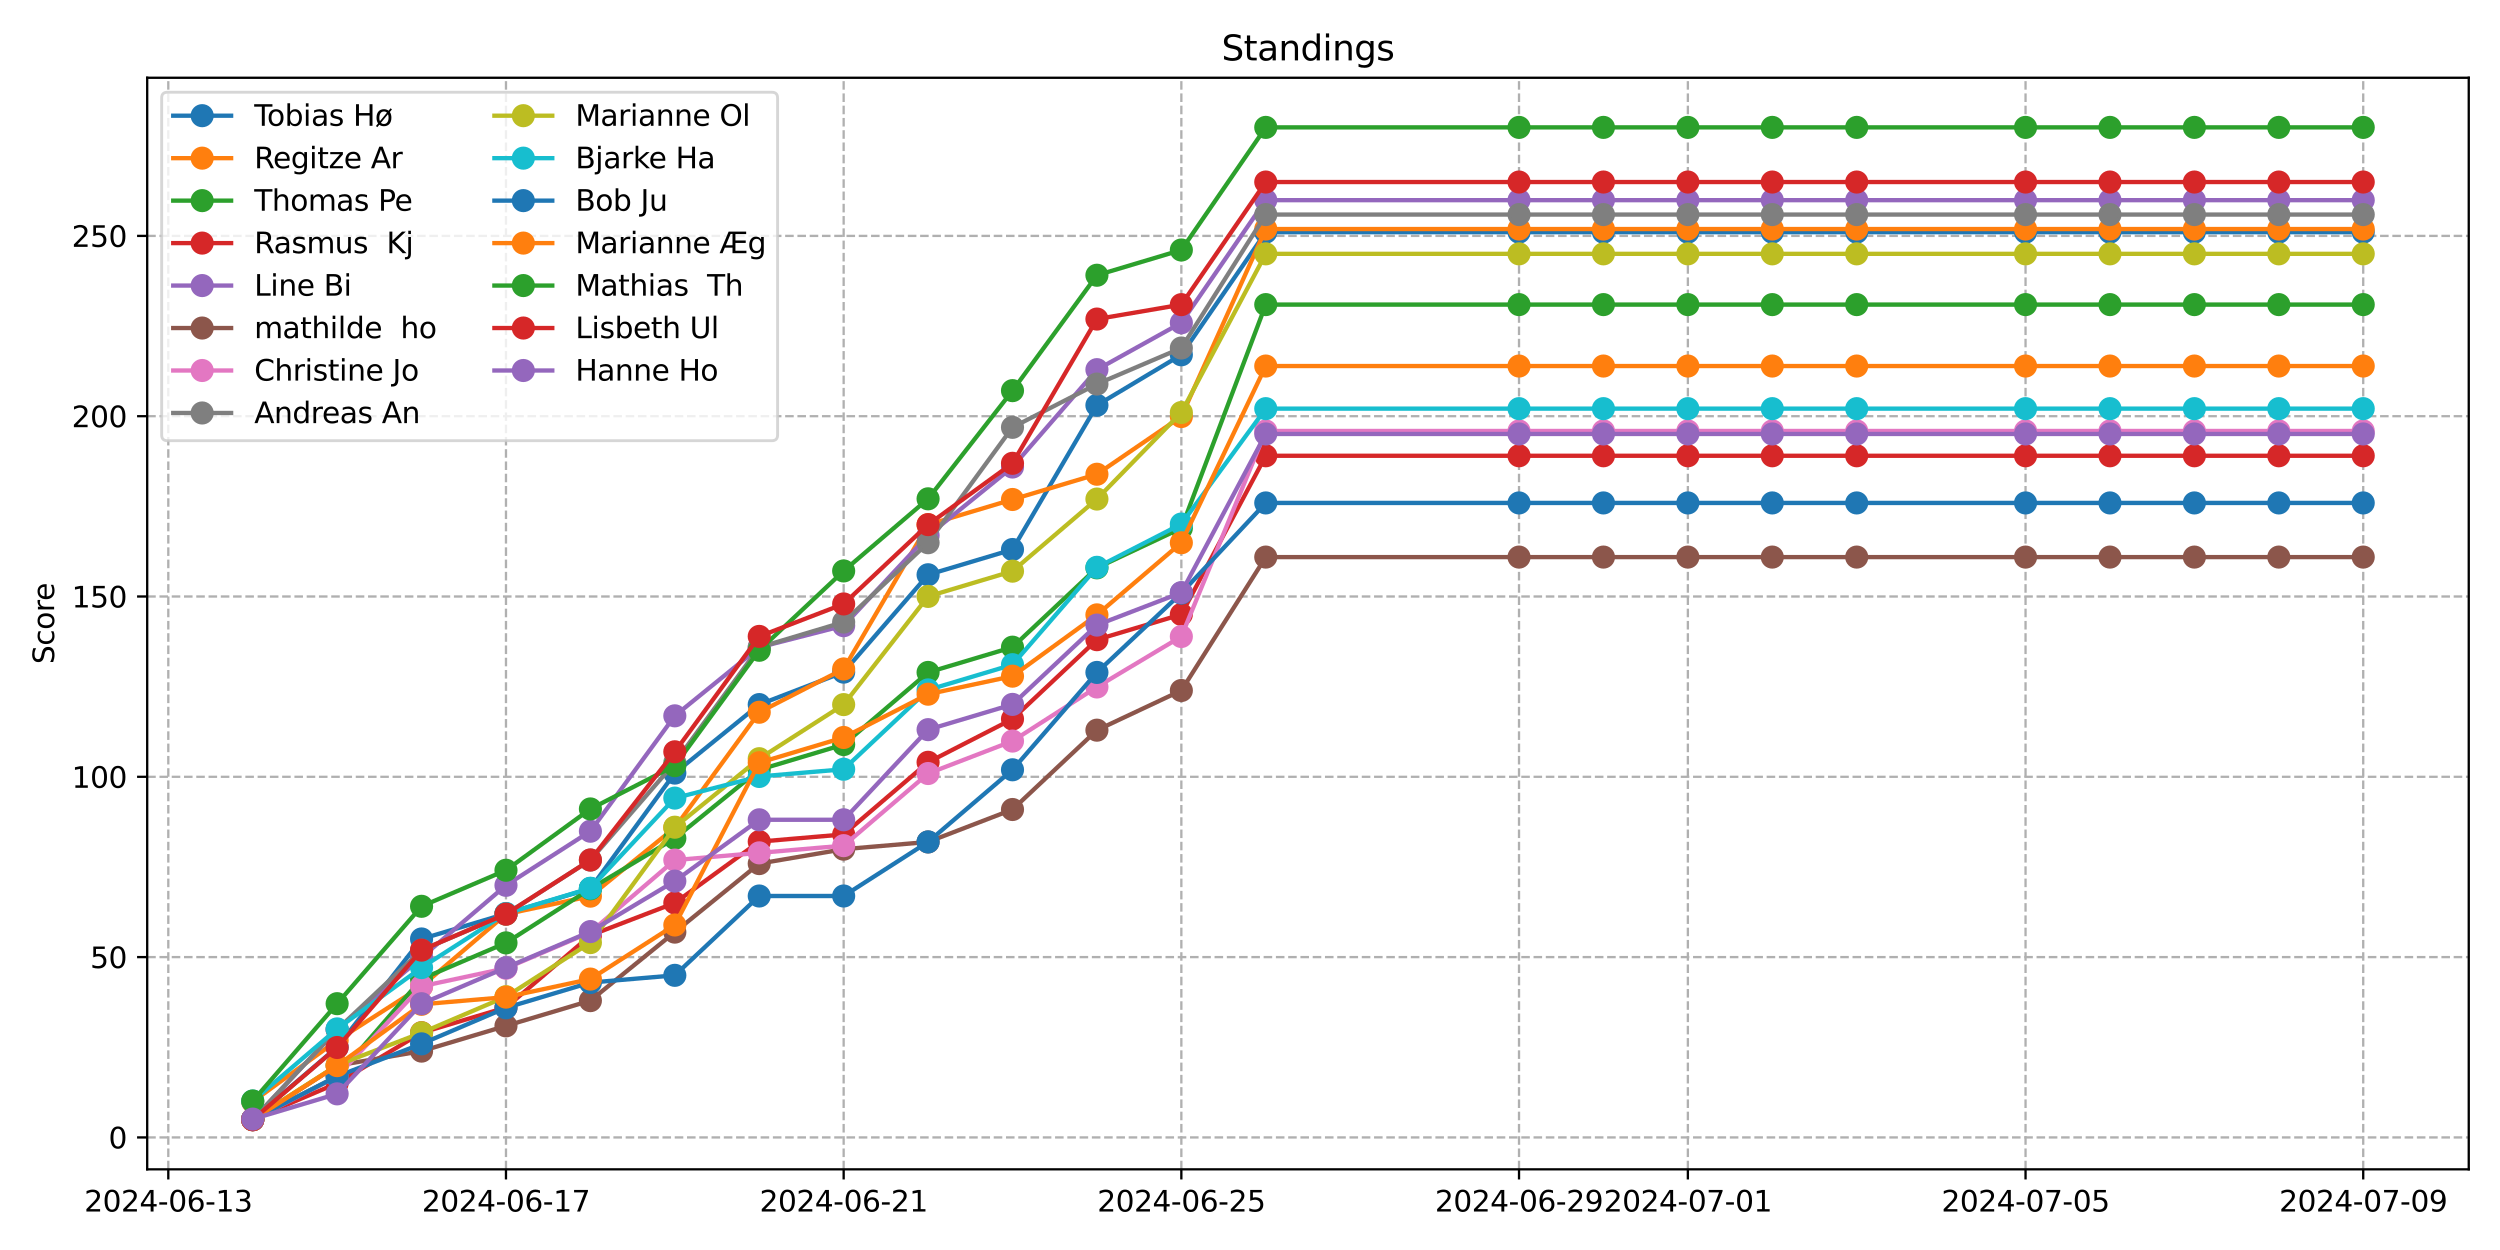 <?xml version="1.0" encoding="utf-8" standalone="no"?>
<!DOCTYPE svg PUBLIC "-//W3C//DTD SVG 1.1//EN"
  "http://www.w3.org/Graphics/SVG/1.1/DTD/svg11.dtd">
<svg xmlns:xlink="http://www.w3.org/1999/xlink" width="864pt" height="432pt" viewBox="0 0 864 432" xmlns="http://www.w3.org/2000/svg" version="1.1">
 <defs>
  <style type="text/css">*{stroke-linejoin: round; stroke-linecap: butt}</style>
 </defs>
 <g id="figure_1">
  <g id="patch_1">
   <path d="M 0 432 
L 864 432 
L 864 0 
L 0 0 
z
" style="fill: #ffffff"/>
  </g>
  <g id="axes_1">
   <g id="patch_2">
    <path d="M 50.87 404.12 
L 853.2 404.12 
L 853.2 26.88 
L 50.87 26.88 
z
" style="fill: #ffffff"/>
   </g>
   <g id="matplotlib.axis_1">
    <g id="xtick_1">
     <g id="line2d_1">
      <path d="M 58.164 404.12 
L 58.164 26.88 
" clip-path="url(#p6e1df5c187)" style="fill: none; stroke-dasharray: 2.96,1.28; stroke-dashoffset: 0; stroke: #b0b0b0; stroke-width: 0.8"/>
     </g>
     <g id="line2d_2">
      <defs>
       <path id="m5fdf08000f" d="M 0 0 
L 0 3.5 
" style="stroke: #000000; stroke-width: 0.8"/>
      </defs>
      <g>
       <use xlink:href="#m5fdf08000f" x="58.164" y="404.12" style="stroke: #000000; stroke-width: 0.8"/>
      </g>
     </g>
     <g id="text_1">
      <!-- 2024-06-13 -->
      <g transform="translate(29.106 418.718) scale(0.1 -0.1)">
       <defs>
        <path id="DejaVuSans-32" d="M 1228 531 
L 3431 531 
L 3431 0 
L 469 0 
L 469 531 
Q 828 903 1448 1529 
Q 2069 2156 2228 2338 
Q 2531 2678 2651 2914 
Q 2772 3150 2772 3378 
Q 2772 3750 2511 3984 
Q 2250 4219 1831 4219 
Q 1534 4219 1204 4116 
Q 875 4013 500 3803 
L 500 4441 
Q 881 4594 1212 4672 
Q 1544 4750 1819 4750 
Q 2544 4750 2975 4387 
Q 3406 4025 3406 3419 
Q 3406 3131 3298 2873 
Q 3191 2616 2906 2266 
Q 2828 2175 2409 1742 
Q 1991 1309 1228 531 
z
" transform="scale(0.016)"/>
        <path id="DejaVuSans-30" d="M 2034 4250 
Q 1547 4250 1301 3770 
Q 1056 3291 1056 2328 
Q 1056 1369 1301 889 
Q 1547 409 2034 409 
Q 2525 409 2770 889 
Q 3016 1369 3016 2328 
Q 3016 3291 2770 3770 
Q 2525 4250 2034 4250 
z
M 2034 4750 
Q 2819 4750 3233 4129 
Q 3647 3509 3647 2328 
Q 3647 1150 3233 529 
Q 2819 -91 2034 -91 
Q 1250 -91 836 529 
Q 422 1150 422 2328 
Q 422 3509 836 4129 
Q 1250 4750 2034 4750 
z
" transform="scale(0.016)"/>
        <path id="DejaVuSans-34" d="M 2419 4116 
L 825 1625 
L 2419 1625 
L 2419 4116 
z
M 2253 4666 
L 3047 4666 
L 3047 1625 
L 3713 1625 
L 3713 1100 
L 3047 1100 
L 3047 0 
L 2419 0 
L 2419 1100 
L 313 1100 
L 313 1709 
L 2253 4666 
z
" transform="scale(0.016)"/>
        <path id="DejaVuSans-2d" d="M 313 2009 
L 1997 2009 
L 1997 1497 
L 313 1497 
L 313 2009 
z
" transform="scale(0.016)"/>
        <path id="DejaVuSans-36" d="M 2113 2584 
Q 1688 2584 1439 2293 
Q 1191 2003 1191 1497 
Q 1191 994 1439 701 
Q 1688 409 2113 409 
Q 2538 409 2786 701 
Q 3034 994 3034 1497 
Q 3034 2003 2786 2293 
Q 2538 2584 2113 2584 
z
M 3366 4563 
L 3366 3988 
Q 3128 4100 2886 4159 
Q 2644 4219 2406 4219 
Q 1781 4219 1451 3797 
Q 1122 3375 1075 2522 
Q 1259 2794 1537 2939 
Q 1816 3084 2150 3084 
Q 2853 3084 3261 2657 
Q 3669 2231 3669 1497 
Q 3669 778 3244 343 
Q 2819 -91 2113 -91 
Q 1303 -91 875 529 
Q 447 1150 447 2328 
Q 447 3434 972 4092 
Q 1497 4750 2381 4750 
Q 2619 4750 2861 4703 
Q 3103 4656 3366 4563 
z
" transform="scale(0.016)"/>
        <path id="DejaVuSans-31" d="M 794 531 
L 1825 531 
L 1825 4091 
L 703 3866 
L 703 4441 
L 1819 4666 
L 2450 4666 
L 2450 531 
L 3481 531 
L 3481 0 
L 794 0 
L 794 531 
z
" transform="scale(0.016)"/>
        <path id="DejaVuSans-33" d="M 2597 2516 
Q 3050 2419 3304 2112 
Q 3559 1806 3559 1356 
Q 3559 666 3084 287 
Q 2609 -91 1734 -91 
Q 1441 -91 1130 -33 
Q 819 25 488 141 
L 488 750 
Q 750 597 1062 519 
Q 1375 441 1716 441 
Q 2309 441 2620 675 
Q 2931 909 2931 1356 
Q 2931 1769 2642 2001 
Q 2353 2234 1838 2234 
L 1294 2234 
L 1294 2753 
L 1863 2753 
Q 2328 2753 2575 2939 
Q 2822 3125 2822 3475 
Q 2822 3834 2567 4026 
Q 2313 4219 1838 4219 
Q 1578 4219 1281 4162 
Q 984 4106 628 3988 
L 628 4550 
Q 988 4650 1302 4700 
Q 1616 4750 1894 4750 
Q 2613 4750 3031 4423 
Q 3450 4097 3450 3541 
Q 3450 3153 3228 2886 
Q 3006 2619 2597 2516 
z
" transform="scale(0.016)"/>
       </defs>
       <use xlink:href="#DejaVuSans-32"/>
       <use xlink:href="#DejaVuSans-30" x="63.623"/>
       <use xlink:href="#DejaVuSans-32" x="127.246"/>
       <use xlink:href="#DejaVuSans-34" x="190.869"/>
       <use xlink:href="#DejaVuSans-2d" x="254.492"/>
       <use xlink:href="#DejaVuSans-30" x="290.576"/>
       <use xlink:href="#DejaVuSans-36" x="354.199"/>
       <use xlink:href="#DejaVuSans-2d" x="417.822"/>
       <use xlink:href="#DejaVuSans-31" x="453.906"/>
       <use xlink:href="#DejaVuSans-33" x="517.529"/>
      </g>
     </g>
    </g>
    <g id="xtick_2">
     <g id="line2d_3">
      <path d="M 174.866 404.12 
L 174.866 26.88 
" clip-path="url(#p6e1df5c187)" style="fill: none; stroke-dasharray: 2.96,1.28; stroke-dashoffset: 0; stroke: #b0b0b0; stroke-width: 0.8"/>
     </g>
     <g id="line2d_4">
      <g>
       <use xlink:href="#m5fdf08000f" x="174.866" y="404.12" style="stroke: #000000; stroke-width: 0.8"/>
      </g>
     </g>
     <g id="text_2">
      <!-- 2024-06-17 -->
      <g transform="translate(145.809 418.718) scale(0.1 -0.1)">
       <defs>
        <path id="DejaVuSans-37" d="M 525 4666 
L 3525 4666 
L 3525 4397 
L 1831 0 
L 1172 0 
L 2766 4134 
L 525 4134 
L 525 4666 
z
" transform="scale(0.016)"/>
       </defs>
       <use xlink:href="#DejaVuSans-32"/>
       <use xlink:href="#DejaVuSans-30" x="63.623"/>
       <use xlink:href="#DejaVuSans-32" x="127.246"/>
       <use xlink:href="#DejaVuSans-34" x="190.869"/>
       <use xlink:href="#DejaVuSans-2d" x="254.492"/>
       <use xlink:href="#DejaVuSans-30" x="290.576"/>
       <use xlink:href="#DejaVuSans-36" x="354.199"/>
       <use xlink:href="#DejaVuSans-2d" x="417.822"/>
       <use xlink:href="#DejaVuSans-31" x="453.906"/>
       <use xlink:href="#DejaVuSans-37" x="517.529"/>
      </g>
     </g>
    </g>
    <g id="xtick_3">
     <g id="line2d_5">
      <path d="M 291.569 404.12 
L 291.569 26.88 
" clip-path="url(#p6e1df5c187)" style="fill: none; stroke-dasharray: 2.96,1.28; stroke-dashoffset: 0; stroke: #b0b0b0; stroke-width: 0.8"/>
     </g>
     <g id="line2d_6">
      <g>
       <use xlink:href="#m5fdf08000f" x="291.569" y="404.12" style="stroke: #000000; stroke-width: 0.8"/>
      </g>
     </g>
     <g id="text_3">
      <!-- 2024-06-21 -->
      <g transform="translate(262.511 418.718) scale(0.1 -0.1)">
       <use xlink:href="#DejaVuSans-32"/>
       <use xlink:href="#DejaVuSans-30" x="63.623"/>
       <use xlink:href="#DejaVuSans-32" x="127.246"/>
       <use xlink:href="#DejaVuSans-34" x="190.869"/>
       <use xlink:href="#DejaVuSans-2d" x="254.492"/>
       <use xlink:href="#DejaVuSans-30" x="290.576"/>
       <use xlink:href="#DejaVuSans-36" x="354.199"/>
       <use xlink:href="#DejaVuSans-2d" x="417.822"/>
       <use xlink:href="#DejaVuSans-32" x="453.906"/>
       <use xlink:href="#DejaVuSans-31" x="517.529"/>
      </g>
     </g>
    </g>
    <g id="xtick_4">
     <g id="line2d_7">
      <path d="M 408.272 404.12 
L 408.272 26.88 
" clip-path="url(#p6e1df5c187)" style="fill: none; stroke-dasharray: 2.96,1.28; stroke-dashoffset: 0; stroke: #b0b0b0; stroke-width: 0.8"/>
     </g>
     <g id="line2d_8">
      <g>
       <use xlink:href="#m5fdf08000f" x="408.272" y="404.12" style="stroke: #000000; stroke-width: 0.8"/>
      </g>
     </g>
     <g id="text_4">
      <!-- 2024-06-25 -->
      <g transform="translate(379.214 418.718) scale(0.1 -0.1)">
       <defs>
        <path id="DejaVuSans-35" d="M 691 4666 
L 3169 4666 
L 3169 4134 
L 1269 4134 
L 1269 2991 
Q 1406 3038 1543 3061 
Q 1681 3084 1819 3084 
Q 2600 3084 3056 2656 
Q 3513 2228 3513 1497 
Q 3513 744 3044 326 
Q 2575 -91 1722 -91 
Q 1428 -91 1123 -41 
Q 819 9 494 109 
L 494 744 
Q 775 591 1075 516 
Q 1375 441 1709 441 
Q 2250 441 2565 725 
Q 2881 1009 2881 1497 
Q 2881 1984 2565 2268 
Q 2250 2553 1709 2553 
Q 1456 2553 1204 2497 
Q 953 2441 691 2322 
L 691 4666 
z
" transform="scale(0.016)"/>
       </defs>
       <use xlink:href="#DejaVuSans-32"/>
       <use xlink:href="#DejaVuSans-30" x="63.623"/>
       <use xlink:href="#DejaVuSans-32" x="127.246"/>
       <use xlink:href="#DejaVuSans-34" x="190.869"/>
       <use xlink:href="#DejaVuSans-2d" x="254.492"/>
       <use xlink:href="#DejaVuSans-30" x="290.576"/>
       <use xlink:href="#DejaVuSans-36" x="354.199"/>
       <use xlink:href="#DejaVuSans-2d" x="417.822"/>
       <use xlink:href="#DejaVuSans-32" x="453.906"/>
       <use xlink:href="#DejaVuSans-35" x="517.529"/>
      </g>
     </g>
    </g>
    <g id="xtick_5">
     <g id="line2d_9">
      <path d="M 524.974 404.12 
L 524.974 26.88 
" clip-path="url(#p6e1df5c187)" style="fill: none; stroke-dasharray: 2.96,1.28; stroke-dashoffset: 0; stroke: #b0b0b0; stroke-width: 0.8"/>
     </g>
     <g id="line2d_10">
      <g>
       <use xlink:href="#m5fdf08000f" x="524.974" y="404.12" style="stroke: #000000; stroke-width: 0.8"/>
      </g>
     </g>
     <g id="text_5">
      <!-- 2024-06-29 -->
      <g transform="translate(495.916 418.718) scale(0.1 -0.1)">
       <defs>
        <path id="DejaVuSans-39" d="M 703 97 
L 703 672 
Q 941 559 1184 500 
Q 1428 441 1663 441 
Q 2288 441 2617 861 
Q 2947 1281 2994 2138 
Q 2813 1869 2534 1725 
Q 2256 1581 1919 1581 
Q 1219 1581 811 2004 
Q 403 2428 403 3163 
Q 403 3881 828 4315 
Q 1253 4750 1959 4750 
Q 2769 4750 3195 4129 
Q 3622 3509 3622 2328 
Q 3622 1225 3098 567 
Q 2575 -91 1691 -91 
Q 1453 -91 1209 -44 
Q 966 3 703 97 
z
M 1959 2075 
Q 2384 2075 2632 2365 
Q 2881 2656 2881 3163 
Q 2881 3666 2632 3958 
Q 2384 4250 1959 4250 
Q 1534 4250 1286 3958 
Q 1038 3666 1038 3163 
Q 1038 2656 1286 2365 
Q 1534 2075 1959 2075 
z
" transform="scale(0.016)"/>
       </defs>
       <use xlink:href="#DejaVuSans-32"/>
       <use xlink:href="#DejaVuSans-30" x="63.623"/>
       <use xlink:href="#DejaVuSans-32" x="127.246"/>
       <use xlink:href="#DejaVuSans-34" x="190.869"/>
       <use xlink:href="#DejaVuSans-2d" x="254.492"/>
       <use xlink:href="#DejaVuSans-30" x="290.576"/>
       <use xlink:href="#DejaVuSans-36" x="354.199"/>
       <use xlink:href="#DejaVuSans-2d" x="417.822"/>
       <use xlink:href="#DejaVuSans-32" x="453.906"/>
       <use xlink:href="#DejaVuSans-39" x="517.529"/>
      </g>
     </g>
    </g>
    <g id="xtick_6">
     <g id="line2d_11">
      <path d="M 583.325 404.12 
L 583.325 26.88 
" clip-path="url(#p6e1df5c187)" style="fill: none; stroke-dasharray: 2.96,1.28; stroke-dashoffset: 0; stroke: #b0b0b0; stroke-width: 0.8"/>
     </g>
     <g id="line2d_12">
      <g>
       <use xlink:href="#m5fdf08000f" x="583.325" y="404.12" style="stroke: #000000; stroke-width: 0.8"/>
      </g>
     </g>
     <g id="text_6">
      <!-- 2024-07-01 -->
      <g transform="translate(554.268 418.718) scale(0.1 -0.1)">
       <use xlink:href="#DejaVuSans-32"/>
       <use xlink:href="#DejaVuSans-30" x="63.623"/>
       <use xlink:href="#DejaVuSans-32" x="127.246"/>
       <use xlink:href="#DejaVuSans-34" x="190.869"/>
       <use xlink:href="#DejaVuSans-2d" x="254.492"/>
       <use xlink:href="#DejaVuSans-30" x="290.576"/>
       <use xlink:href="#DejaVuSans-37" x="354.199"/>
       <use xlink:href="#DejaVuSans-2d" x="417.822"/>
       <use xlink:href="#DejaVuSans-30" x="453.906"/>
       <use xlink:href="#DejaVuSans-31" x="517.529"/>
      </g>
     </g>
    </g>
    <g id="xtick_7">
     <g id="line2d_13">
      <path d="M 700.028 404.12 
L 700.028 26.88 
" clip-path="url(#p6e1df5c187)" style="fill: none; stroke-dasharray: 2.96,1.28; stroke-dashoffset: 0; stroke: #b0b0b0; stroke-width: 0.8"/>
     </g>
     <g id="line2d_14">
      <g>
       <use xlink:href="#m5fdf08000f" x="700.028" y="404.12" style="stroke: #000000; stroke-width: 0.8"/>
      </g>
     </g>
     <g id="text_7">
      <!-- 2024-07-05 -->
      <g transform="translate(670.97 418.718) scale(0.1 -0.1)">
       <use xlink:href="#DejaVuSans-32"/>
       <use xlink:href="#DejaVuSans-30" x="63.623"/>
       <use xlink:href="#DejaVuSans-32" x="127.246"/>
       <use xlink:href="#DejaVuSans-34" x="190.869"/>
       <use xlink:href="#DejaVuSans-2d" x="254.492"/>
       <use xlink:href="#DejaVuSans-30" x="290.576"/>
       <use xlink:href="#DejaVuSans-37" x="354.199"/>
       <use xlink:href="#DejaVuSans-2d" x="417.822"/>
       <use xlink:href="#DejaVuSans-30" x="453.906"/>
       <use xlink:href="#DejaVuSans-35" x="517.529"/>
      </g>
     </g>
    </g>
    <g id="xtick_8">
     <g id="line2d_15">
      <path d="M 816.73 404.12 
L 816.73 26.88 
" clip-path="url(#p6e1df5c187)" style="fill: none; stroke-dasharray: 2.96,1.28; stroke-dashoffset: 0; stroke: #b0b0b0; stroke-width: 0.8"/>
     </g>
     <g id="line2d_16">
      <g>
       <use xlink:href="#m5fdf08000f" x="816.73" y="404.12" style="stroke: #000000; stroke-width: 0.8"/>
      </g>
     </g>
     <g id="text_8">
      <!-- 2024-07-09 -->
      <g transform="translate(787.673 418.718) scale(0.1 -0.1)">
       <use xlink:href="#DejaVuSans-32"/>
       <use xlink:href="#DejaVuSans-30" x="63.623"/>
       <use xlink:href="#DejaVuSans-32" x="127.246"/>
       <use xlink:href="#DejaVuSans-34" x="190.869"/>
       <use xlink:href="#DejaVuSans-2d" x="254.492"/>
       <use xlink:href="#DejaVuSans-30" x="290.576"/>
       <use xlink:href="#DejaVuSans-37" x="354.199"/>
       <use xlink:href="#DejaVuSans-2d" x="417.822"/>
       <use xlink:href="#DejaVuSans-30" x="453.906"/>
       <use xlink:href="#DejaVuSans-39" x="517.529"/>
      </g>
     </g>
    </g>
   </g>
   <g id="matplotlib.axis_2">
    <g id="ytick_1">
     <g id="line2d_17">
      <path d="M 50.87 393.09 
L 853.2 393.09 
" clip-path="url(#p6e1df5c187)" style="fill: none; stroke-dasharray: 2.96,1.28; stroke-dashoffset: 0; stroke: #b0b0b0; stroke-width: 0.8"/>
     </g>
     <g id="line2d_18">
      <defs>
       <path id="ma9282876ed" d="M 0 0 
L -3.5 0 
" style="stroke: #000000; stroke-width: 0.8"/>
      </defs>
      <g>
       <use xlink:href="#ma9282876ed" x="50.87" y="393.09" style="stroke: #000000; stroke-width: 0.8"/>
      </g>
     </g>
     <g id="text_9">
      <!-- 0 -->
      <g transform="translate(37.508 396.889) scale(0.1 -0.1)">
       <use xlink:href="#DejaVuSans-30"/>
      </g>
     </g>
    </g>
    <g id="ytick_2">
     <g id="line2d_19">
      <path d="M 50.87 330.777 
L 853.2 330.777 
" clip-path="url(#p6e1df5c187)" style="fill: none; stroke-dasharray: 2.96,1.28; stroke-dashoffset: 0; stroke: #b0b0b0; stroke-width: 0.8"/>
     </g>
     <g id="line2d_20">
      <g>
       <use xlink:href="#ma9282876ed" x="50.87" y="330.777" style="stroke: #000000; stroke-width: 0.8"/>
      </g>
     </g>
     <g id="text_10">
      <!-- 50 -->
      <g transform="translate(31.145 334.576) scale(0.1 -0.1)">
       <use xlink:href="#DejaVuSans-35"/>
       <use xlink:href="#DejaVuSans-30" x="63.623"/>
      </g>
     </g>
    </g>
    <g id="ytick_3">
     <g id="line2d_21">
      <path d="M 50.87 268.464 
L 853.2 268.464 
" clip-path="url(#p6e1df5c187)" style="fill: none; stroke-dasharray: 2.96,1.28; stroke-dashoffset: 0; stroke: #b0b0b0; stroke-width: 0.8"/>
     </g>
     <g id="line2d_22">
      <g>
       <use xlink:href="#ma9282876ed" x="50.87" y="268.464" style="stroke: #000000; stroke-width: 0.8"/>
      </g>
     </g>
     <g id="text_11">
      <!-- 100 -->
      <g transform="translate(24.782 272.263) scale(0.1 -0.1)">
       <use xlink:href="#DejaVuSans-31"/>
       <use xlink:href="#DejaVuSans-30" x="63.623"/>
       <use xlink:href="#DejaVuSans-30" x="127.246"/>
      </g>
     </g>
    </g>
    <g id="ytick_4">
     <g id="line2d_23">
      <path d="M 50.87 206.151 
L 853.2 206.151 
" clip-path="url(#p6e1df5c187)" style="fill: none; stroke-dasharray: 2.96,1.28; stroke-dashoffset: 0; stroke: #b0b0b0; stroke-width: 0.8"/>
     </g>
     <g id="line2d_24">
      <g>
       <use xlink:href="#ma9282876ed" x="50.87" y="206.151" style="stroke: #000000; stroke-width: 0.8"/>
      </g>
     </g>
     <g id="text_12">
      <!-- 150 -->
      <g transform="translate(24.782 209.95) scale(0.1 -0.1)">
       <use xlink:href="#DejaVuSans-31"/>
       <use xlink:href="#DejaVuSans-35" x="63.623"/>
       <use xlink:href="#DejaVuSans-30" x="127.246"/>
      </g>
     </g>
    </g>
    <g id="ytick_5">
     <g id="line2d_25">
      <path d="M 50.87 143.838 
L 853.2 143.838 
" clip-path="url(#p6e1df5c187)" style="fill: none; stroke-dasharray: 2.96,1.28; stroke-dashoffset: 0; stroke: #b0b0b0; stroke-width: 0.8"/>
     </g>
     <g id="line2d_26">
      <g>
       <use xlink:href="#ma9282876ed" x="50.87" y="143.838" style="stroke: #000000; stroke-width: 0.8"/>
      </g>
     </g>
     <g id="text_13">
      <!-- 200 -->
      <g transform="translate(24.782 147.637) scale(0.1 -0.1)">
       <use xlink:href="#DejaVuSans-32"/>
       <use xlink:href="#DejaVuSans-30" x="63.623"/>
       <use xlink:href="#DejaVuSans-30" x="127.246"/>
      </g>
     </g>
    </g>
    <g id="ytick_6">
     <g id="line2d_27">
      <path d="M 50.87 81.525 
L 853.2 81.525 
" clip-path="url(#p6e1df5c187)" style="fill: none; stroke-dasharray: 2.96,1.28; stroke-dashoffset: 0; stroke: #b0b0b0; stroke-width: 0.8"/>
     </g>
     <g id="line2d_28">
      <g>
       <use xlink:href="#ma9282876ed" x="50.87" y="81.525" style="stroke: #000000; stroke-width: 0.8"/>
      </g>
     </g>
     <g id="text_14">
      <!-- 250 -->
      <g transform="translate(24.782 85.325) scale(0.1 -0.1)">
       <use xlink:href="#DejaVuSans-32"/>
       <use xlink:href="#DejaVuSans-35" x="63.623"/>
       <use xlink:href="#DejaVuSans-30" x="127.246"/>
      </g>
     </g>
    </g>
    <g id="text_15">
     <!-- Score -->
     <g transform="translate(18.703 229.502) rotate(-90) scale(0.1 -0.1)">
      <defs>
       <path id="DejaVuSans-53" d="M 3425 4513 
L 3425 3897 
Q 3066 4069 2747 4153 
Q 2428 4238 2131 4238 
Q 1616 4238 1336 4038 
Q 1056 3838 1056 3469 
Q 1056 3159 1242 3001 
Q 1428 2844 1947 2747 
L 2328 2669 
Q 3034 2534 3370 2195 
Q 3706 1856 3706 1288 
Q 3706 609 3251 259 
Q 2797 -91 1919 -91 
Q 1588 -91 1214 -16 
Q 841 59 441 206 
L 441 856 
Q 825 641 1194 531 
Q 1563 422 1919 422 
Q 2459 422 2753 634 
Q 3047 847 3047 1241 
Q 3047 1584 2836 1778 
Q 2625 1972 2144 2069 
L 1759 2144 
Q 1053 2284 737 2584 
Q 422 2884 422 3419 
Q 422 4038 858 4394 
Q 1294 4750 2059 4750 
Q 2388 4750 2728 4690 
Q 3069 4631 3425 4513 
z
" transform="scale(0.016)"/>
       <path id="DejaVuSans-63" d="M 3122 3366 
L 3122 2828 
Q 2878 2963 2633 3030 
Q 2388 3097 2138 3097 
Q 1578 3097 1268 2742 
Q 959 2388 959 1747 
Q 959 1106 1268 751 
Q 1578 397 2138 397 
Q 2388 397 2633 464 
Q 2878 531 3122 666 
L 3122 134 
Q 2881 22 2623 -34 
Q 2366 -91 2075 -91 
Q 1284 -91 818 406 
Q 353 903 353 1747 
Q 353 2603 823 3093 
Q 1294 3584 2113 3584 
Q 2378 3584 2631 3529 
Q 2884 3475 3122 3366 
z
" transform="scale(0.016)"/>
       <path id="DejaVuSans-6f" d="M 1959 3097 
Q 1497 3097 1228 2736 
Q 959 2375 959 1747 
Q 959 1119 1226 758 
Q 1494 397 1959 397 
Q 2419 397 2687 759 
Q 2956 1122 2956 1747 
Q 2956 2369 2687 2733 
Q 2419 3097 1959 3097 
z
M 1959 3584 
Q 2709 3584 3137 3096 
Q 3566 2609 3566 1747 
Q 3566 888 3137 398 
Q 2709 -91 1959 -91 
Q 1206 -91 779 398 
Q 353 888 353 1747 
Q 353 2609 779 3096 
Q 1206 3584 1959 3584 
z
" transform="scale(0.016)"/>
       <path id="DejaVuSans-72" d="M 2631 2963 
Q 2534 3019 2420 3045 
Q 2306 3072 2169 3072 
Q 1681 3072 1420 2755 
Q 1159 2438 1159 1844 
L 1159 0 
L 581 0 
L 581 3500 
L 1159 3500 
L 1159 2956 
Q 1341 3275 1631 3429 
Q 1922 3584 2338 3584 
Q 2397 3584 2469 3576 
Q 2541 3569 2628 3553 
L 2631 2963 
z
" transform="scale(0.016)"/>
       <path id="DejaVuSans-65" d="M 3597 1894 
L 3597 1613 
L 953 1613 
Q 991 1019 1311 708 
Q 1631 397 2203 397 
Q 2534 397 2845 478 
Q 3156 559 3463 722 
L 3463 178 
Q 3153 47 2828 -22 
Q 2503 -91 2169 -91 
Q 1331 -91 842 396 
Q 353 884 353 1716 
Q 353 2575 817 3079 
Q 1281 3584 2069 3584 
Q 2775 3584 3186 3129 
Q 3597 2675 3597 1894 
z
M 3022 2063 
Q 3016 2534 2758 2815 
Q 2500 3097 2075 3097 
Q 1594 3097 1305 2825 
Q 1016 2553 972 2059 
L 3022 2063 
z
" transform="scale(0.016)"/>
      </defs>
      <use xlink:href="#DejaVuSans-53"/>
      <use xlink:href="#DejaVuSans-63" x="63.477"/>
      <use xlink:href="#DejaVuSans-6f" x="118.457"/>
      <use xlink:href="#DejaVuSans-72" x="179.639"/>
      <use xlink:href="#DejaVuSans-65" x="218.502"/>
     </g>
    </g>
   </g>
   <g id="line2d_29">
    <path d="M 87.34 386.82 
L 116.515 361.895 
L 145.691 324.507 
L 174.866 315.784 
L 204.042 307.06 
L 233.218 267.18 
L 262.393 243.501 
L 291.569 232.284 
L 320.745 198.635 
L 349.92 189.912 
L 379.096 140.061 
L 408.272 122.614 
L 437.447 80.241 
L 524.974 80.241 
L 554.15 80.241 
L 583.325 80.241 
L 612.501 80.241 
L 641.677 80.241 
L 700.028 80.241 
L 729.204 80.241 
L 758.379 80.241 
L 787.555 80.241 
L 816.73 80.241 
" clip-path="url(#p6e1df5c187)" style="fill: none; stroke: #1f77b4; stroke-width: 1.5; stroke-linecap: square"/>
    <defs>
     <path id="m7d1064be63" d="M 0 3.5 
C 0.928 3.5 1.819 3.131 2.475 2.475 
C 3.131 1.819 3.5 0.928 3.5 0 
C 3.5 -0.928 3.131 -1.819 2.475 -2.475 
C 1.819 -3.131 0.928 -3.5 0 -3.5 
C -0.928 -3.5 -1.819 -3.131 -2.475 -2.475 
C -3.131 -1.819 -3.5 -0.928 -3.5 0 
C -3.5 0.928 -3.131 1.819 -2.475 2.475 
C -1.819 3.131 -0.928 3.5 0 3.5 
z
" style="stroke: #1f77b4"/>
    </defs>
    <g clip-path="url(#p6e1df5c187)">
     <use xlink:href="#m7d1064be63" x="87.34" y="386.82" style="fill: #1f77b4; stroke: #1f77b4"/>
     <use xlink:href="#m7d1064be63" x="116.515" y="361.895" style="fill: #1f77b4; stroke: #1f77b4"/>
     <use xlink:href="#m7d1064be63" x="145.691" y="324.507" style="fill: #1f77b4; stroke: #1f77b4"/>
     <use xlink:href="#m7d1064be63" x="174.866" y="315.784" style="fill: #1f77b4; stroke: #1f77b4"/>
     <use xlink:href="#m7d1064be63" x="204.042" y="307.06" style="fill: #1f77b4; stroke: #1f77b4"/>
     <use xlink:href="#m7d1064be63" x="233.218" y="267.18" style="fill: #1f77b4; stroke: #1f77b4"/>
     <use xlink:href="#m7d1064be63" x="262.393" y="243.501" style="fill: #1f77b4; stroke: #1f77b4"/>
     <use xlink:href="#m7d1064be63" x="291.569" y="232.284" style="fill: #1f77b4; stroke: #1f77b4"/>
     <use xlink:href="#m7d1064be63" x="320.745" y="198.635" style="fill: #1f77b4; stroke: #1f77b4"/>
     <use xlink:href="#m7d1064be63" x="349.92" y="189.912" style="fill: #1f77b4; stroke: #1f77b4"/>
     <use xlink:href="#m7d1064be63" x="379.096" y="140.061" style="fill: #1f77b4; stroke: #1f77b4"/>
     <use xlink:href="#m7d1064be63" x="408.272" y="122.614" style="fill: #1f77b4; stroke: #1f77b4"/>
     <use xlink:href="#m7d1064be63" x="437.447" y="80.241" style="fill: #1f77b4; stroke: #1f77b4"/>
     <use xlink:href="#m7d1064be63" x="524.974" y="80.241" style="fill: #1f77b4; stroke: #1f77b4"/>
     <use xlink:href="#m7d1064be63" x="554.15" y="80.241" style="fill: #1f77b4; stroke: #1f77b4"/>
     <use xlink:href="#m7d1064be63" x="583.325" y="80.241" style="fill: #1f77b4; stroke: #1f77b4"/>
     <use xlink:href="#m7d1064be63" x="612.501" y="80.241" style="fill: #1f77b4; stroke: #1f77b4"/>
     <use xlink:href="#m7d1064be63" x="641.677" y="80.241" style="fill: #1f77b4; stroke: #1f77b4"/>
     <use xlink:href="#m7d1064be63" x="700.028" y="80.241" style="fill: #1f77b4; stroke: #1f77b4"/>
     <use xlink:href="#m7d1064be63" x="729.204" y="80.241" style="fill: #1f77b4; stroke: #1f77b4"/>
     <use xlink:href="#m7d1064be63" x="758.379" y="80.241" style="fill: #1f77b4; stroke: #1f77b4"/>
     <use xlink:href="#m7d1064be63" x="787.555" y="80.241" style="fill: #1f77b4; stroke: #1f77b4"/>
     <use xlink:href="#m7d1064be63" x="816.73" y="80.241" style="fill: #1f77b4; stroke: #1f77b4"/>
    </g>
   </g>
   <g id="line2d_30">
    <path d="M 87.34 380.748 
L 116.515 359.561 
L 145.691 340.867 
L 174.866 315.942 
L 204.042 309.711 
L 233.218 286.032 
L 262.393 246.152 
L 291.569 231.197 
L 320.745 181.346 
L 349.92 172.623 
L 379.096 163.899 
L 408.272 143.959 
L 437.447 79.153 
L 524.974 79.153 
L 554.15 79.153 
L 583.325 79.153 
L 612.501 79.153 
L 641.677 79.153 
L 700.028 79.153 
L 729.204 79.153 
L 758.379 79.153 
L 787.555 79.153 
L 816.73 79.153 
" clip-path="url(#p6e1df5c187)" style="fill: none; stroke: #ff7f0e; stroke-width: 1.5; stroke-linecap: square"/>
    <defs>
     <path id="m81cd095f4d" d="M 0 3.5 
C 0.928 3.5 1.819 3.131 2.475 2.475 
C 3.131 1.819 3.5 0.928 3.5 0 
C 3.5 -0.928 3.131 -1.819 2.475 -2.475 
C 1.819 -3.131 0.928 -3.5 0 -3.5 
C -0.928 -3.5 -1.819 -3.131 -2.475 -2.475 
C -3.131 -1.819 -3.5 -0.928 -3.5 0 
C -3.5 0.928 -3.131 1.819 -2.475 2.475 
C -1.819 3.131 -0.928 3.5 0 3.5 
z
" style="stroke: #ff7f0e"/>
    </defs>
    <g clip-path="url(#p6e1df5c187)">
     <use xlink:href="#m81cd095f4d" x="87.34" y="380.748" style="fill: #ff7f0e; stroke: #ff7f0e"/>
     <use xlink:href="#m81cd095f4d" x="116.515" y="359.561" style="fill: #ff7f0e; stroke: #ff7f0e"/>
     <use xlink:href="#m81cd095f4d" x="145.691" y="340.867" style="fill: #ff7f0e; stroke: #ff7f0e"/>
     <use xlink:href="#m81cd095f4d" x="174.866" y="315.942" style="fill: #ff7f0e; stroke: #ff7f0e"/>
     <use xlink:href="#m81cd095f4d" x="204.042" y="309.711" style="fill: #ff7f0e; stroke: #ff7f0e"/>
     <use xlink:href="#m81cd095f4d" x="233.218" y="286.032" style="fill: #ff7f0e; stroke: #ff7f0e"/>
     <use xlink:href="#m81cd095f4d" x="262.393" y="246.152" style="fill: #ff7f0e; stroke: #ff7f0e"/>
     <use xlink:href="#m81cd095f4d" x="291.569" y="231.197" style="fill: #ff7f0e; stroke: #ff7f0e"/>
     <use xlink:href="#m81cd095f4d" x="320.745" y="181.346" style="fill: #ff7f0e; stroke: #ff7f0e"/>
     <use xlink:href="#m81cd095f4d" x="349.92" y="172.623" style="fill: #ff7f0e; stroke: #ff7f0e"/>
     <use xlink:href="#m81cd095f4d" x="379.096" y="163.899" style="fill: #ff7f0e; stroke: #ff7f0e"/>
     <use xlink:href="#m81cd095f4d" x="408.272" y="143.959" style="fill: #ff7f0e; stroke: #ff7f0e"/>
     <use xlink:href="#m81cd095f4d" x="437.447" y="79.153" style="fill: #ff7f0e; stroke: #ff7f0e"/>
     <use xlink:href="#m81cd095f4d" x="524.974" y="79.153" style="fill: #ff7f0e; stroke: #ff7f0e"/>
     <use xlink:href="#m81cd095f4d" x="554.15" y="79.153" style="fill: #ff7f0e; stroke: #ff7f0e"/>
     <use xlink:href="#m81cd095f4d" x="583.325" y="79.153" style="fill: #ff7f0e; stroke: #ff7f0e"/>
     <use xlink:href="#m81cd095f4d" x="612.501" y="79.153" style="fill: #ff7f0e; stroke: #ff7f0e"/>
     <use xlink:href="#m81cd095f4d" x="641.677" y="79.153" style="fill: #ff7f0e; stroke: #ff7f0e"/>
     <use xlink:href="#m81cd095f4d" x="700.028" y="79.153" style="fill: #ff7f0e; stroke: #ff7f0e"/>
     <use xlink:href="#m81cd095f4d" x="729.204" y="79.153" style="fill: #ff7f0e; stroke: #ff7f0e"/>
     <use xlink:href="#m81cd095f4d" x="758.379" y="79.153" style="fill: #ff7f0e; stroke: #ff7f0e"/>
     <use xlink:href="#m81cd095f4d" x="787.555" y="79.153" style="fill: #ff7f0e; stroke: #ff7f0e"/>
     <use xlink:href="#m81cd095f4d" x="816.73" y="79.153" style="fill: #ff7f0e; stroke: #ff7f0e"/>
    </g>
   </g>
   <g id="line2d_31">
    <path d="M 87.34 386.924 
L 116.515 371.969 
L 145.691 338.32 
L 174.866 325.857 
L 204.042 307.163 
L 233.218 289.716 
L 262.393 266.037 
L 291.569 257.313 
L 320.745 232.388 
L 349.92 223.664 
L 379.096 196.246 
L 408.272 182.538 
L 437.447 105.27 
L 524.974 105.27 
L 554.15 105.27 
L 583.325 105.27 
L 612.501 105.27 
L 641.677 105.27 
L 700.028 105.27 
L 729.204 105.27 
L 758.379 105.27 
L 787.555 105.27 
L 816.73 105.27 
" clip-path="url(#p6e1df5c187)" style="fill: none; stroke: #2ca02c; stroke-width: 1.5; stroke-linecap: square"/>
    <defs>
     <path id="mc961ac2995" d="M 0 3.5 
C 0.928 3.5 1.819 3.131 2.475 2.475 
C 3.131 1.819 3.5 0.928 3.5 0 
C 3.5 -0.928 3.131 -1.819 2.475 -2.475 
C 1.819 -3.131 0.928 -3.5 0 -3.5 
C -0.928 -3.5 -1.819 -3.131 -2.475 -2.475 
C -3.131 -1.819 -3.5 -0.928 -3.5 0 
C -3.5 0.928 -3.131 1.819 -2.475 2.475 
C -1.819 3.131 -0.928 3.5 0 3.5 
z
" style="stroke: #2ca02c"/>
    </defs>
    <g clip-path="url(#p6e1df5c187)">
     <use xlink:href="#mc961ac2995" x="87.34" y="386.924" style="fill: #2ca02c; stroke: #2ca02c"/>
     <use xlink:href="#mc961ac2995" x="116.515" y="371.969" style="fill: #2ca02c; stroke: #2ca02c"/>
     <use xlink:href="#mc961ac2995" x="145.691" y="338.32" style="fill: #2ca02c; stroke: #2ca02c"/>
     <use xlink:href="#mc961ac2995" x="174.866" y="325.857" style="fill: #2ca02c; stroke: #2ca02c"/>
     <use xlink:href="#mc961ac2995" x="204.042" y="307.163" style="fill: #2ca02c; stroke: #2ca02c"/>
     <use xlink:href="#mc961ac2995" x="233.218" y="289.716" style="fill: #2ca02c; stroke: #2ca02c"/>
     <use xlink:href="#mc961ac2995" x="262.393" y="266.037" style="fill: #2ca02c; stroke: #2ca02c"/>
     <use xlink:href="#mc961ac2995" x="291.569" y="257.313" style="fill: #2ca02c; stroke: #2ca02c"/>
     <use xlink:href="#mc961ac2995" x="320.745" y="232.388" style="fill: #2ca02c; stroke: #2ca02c"/>
     <use xlink:href="#mc961ac2995" x="349.92" y="223.664" style="fill: #2ca02c; stroke: #2ca02c"/>
     <use xlink:href="#mc961ac2995" x="379.096" y="196.246" style="fill: #2ca02c; stroke: #2ca02c"/>
     <use xlink:href="#mc961ac2995" x="408.272" y="182.538" style="fill: #2ca02c; stroke: #2ca02c"/>
     <use xlink:href="#mc961ac2995" x="437.447" y="105.27" style="fill: #2ca02c; stroke: #2ca02c"/>
     <use xlink:href="#mc961ac2995" x="524.974" y="105.27" style="fill: #2ca02c; stroke: #2ca02c"/>
     <use xlink:href="#mc961ac2995" x="554.15" y="105.27" style="fill: #2ca02c; stroke: #2ca02c"/>
     <use xlink:href="#mc961ac2995" x="583.325" y="105.27" style="fill: #2ca02c; stroke: #2ca02c"/>
     <use xlink:href="#mc961ac2995" x="612.501" y="105.27" style="fill: #2ca02c; stroke: #2ca02c"/>
     <use xlink:href="#mc961ac2995" x="641.677" y="105.27" style="fill: #2ca02c; stroke: #2ca02c"/>
     <use xlink:href="#mc961ac2995" x="700.028" y="105.27" style="fill: #2ca02c; stroke: #2ca02c"/>
     <use xlink:href="#mc961ac2995" x="729.204" y="105.27" style="fill: #2ca02c; stroke: #2ca02c"/>
     <use xlink:href="#mc961ac2995" x="758.379" y="105.27" style="fill: #2ca02c; stroke: #2ca02c"/>
     <use xlink:href="#mc961ac2995" x="787.555" y="105.27" style="fill: #2ca02c; stroke: #2ca02c"/>
     <use xlink:href="#mc961ac2995" x="816.73" y="105.27" style="fill: #2ca02c; stroke: #2ca02c"/>
    </g>
   </g>
   <g id="line2d_32">
    <path d="M 87.34 386.826 
L 116.515 374.364 
L 145.691 356.916 
L 174.866 348.192 
L 204.042 323.267 
L 233.218 312.051 
L 262.393 290.865 
L 291.569 288.372 
L 320.745 263.447 
L 349.92 248.492 
L 379.096 221.074 
L 408.272 212.35 
L 437.447 157.515 
L 524.974 157.515 
L 554.15 157.515 
L 583.325 157.515 
L 612.501 157.515 
L 641.677 157.515 
L 700.028 157.515 
L 729.204 157.515 
L 758.379 157.515 
L 787.555 157.515 
L 816.73 157.515 
" clip-path="url(#p6e1df5c187)" style="fill: none; stroke: #d62728; stroke-width: 1.5; stroke-linecap: square"/>
    <defs>
     <path id="mb1d201240e" d="M 0 3.5 
C 0.928 3.5 1.819 3.131 2.475 2.475 
C 3.131 1.819 3.5 0.928 3.5 0 
C 3.5 -0.928 3.131 -1.819 2.475 -2.475 
C 1.819 -3.131 0.928 -3.5 0 -3.5 
C -0.928 -3.5 -1.819 -3.131 -2.475 -2.475 
C -3.131 -1.819 -3.5 -0.928 -3.5 0 
C -3.5 0.928 -3.131 1.819 -2.475 2.475 
C -1.819 3.131 -0.928 3.5 0 3.5 
z
" style="stroke: #d62728"/>
    </defs>
    <g clip-path="url(#p6e1df5c187)">
     <use xlink:href="#mb1d201240e" x="87.34" y="386.826" style="fill: #d62728; stroke: #d62728"/>
     <use xlink:href="#mb1d201240e" x="116.515" y="374.364" style="fill: #d62728; stroke: #d62728"/>
     <use xlink:href="#mb1d201240e" x="145.691" y="356.916" style="fill: #d62728; stroke: #d62728"/>
     <use xlink:href="#mb1d201240e" x="174.866" y="348.192" style="fill: #d62728; stroke: #d62728"/>
     <use xlink:href="#mb1d201240e" x="204.042" y="323.267" style="fill: #d62728; stroke: #d62728"/>
     <use xlink:href="#mb1d201240e" x="233.218" y="312.051" style="fill: #d62728; stroke: #d62728"/>
     <use xlink:href="#mb1d201240e" x="262.393" y="290.865" style="fill: #d62728; stroke: #d62728"/>
     <use xlink:href="#mb1d201240e" x="291.569" y="288.372" style="fill: #d62728; stroke: #d62728"/>
     <use xlink:href="#mb1d201240e" x="320.745" y="263.447" style="fill: #d62728; stroke: #d62728"/>
     <use xlink:href="#mb1d201240e" x="349.92" y="248.492" style="fill: #d62728; stroke: #d62728"/>
     <use xlink:href="#mb1d201240e" x="379.096" y="221.074" style="fill: #d62728; stroke: #d62728"/>
     <use xlink:href="#mb1d201240e" x="408.272" y="212.35" style="fill: #d62728; stroke: #d62728"/>
     <use xlink:href="#mb1d201240e" x="437.447" y="157.515" style="fill: #d62728; stroke: #d62728"/>
     <use xlink:href="#mb1d201240e" x="524.974" y="157.515" style="fill: #d62728; stroke: #d62728"/>
     <use xlink:href="#mb1d201240e" x="554.15" y="157.515" style="fill: #d62728; stroke: #d62728"/>
     <use xlink:href="#mb1d201240e" x="583.325" y="157.515" style="fill: #d62728; stroke: #d62728"/>
     <use xlink:href="#mb1d201240e" x="612.501" y="157.515" style="fill: #d62728; stroke: #d62728"/>
     <use xlink:href="#mb1d201240e" x="641.677" y="157.515" style="fill: #d62728; stroke: #d62728"/>
     <use xlink:href="#mb1d201240e" x="700.028" y="157.515" style="fill: #d62728; stroke: #d62728"/>
     <use xlink:href="#mb1d201240e" x="729.204" y="157.515" style="fill: #d62728; stroke: #d62728"/>
     <use xlink:href="#mb1d201240e" x="758.379" y="157.515" style="fill: #d62728; stroke: #d62728"/>
     <use xlink:href="#mb1d201240e" x="787.555" y="157.515" style="fill: #d62728; stroke: #d62728"/>
     <use xlink:href="#mb1d201240e" x="816.73" y="157.515" style="fill: #d62728; stroke: #d62728"/>
    </g>
   </g>
   <g id="line2d_33">
    <path d="M 87.34 386.973 
L 116.515 355.816 
L 145.691 330.891 
L 174.866 305.966 
L 204.042 287.272 
L 233.218 247.392 
L 262.393 223.713 
L 291.569 216.235 
L 320.745 185.079 
L 349.92 161.4 
L 379.096 127.751 
L 408.272 111.55 
L 437.447 69.177 
L 524.974 69.177 
L 554.15 69.177 
L 583.325 69.177 
L 612.501 69.177 
L 641.677 69.177 
L 700.028 69.177 
L 729.204 69.177 
L 758.379 69.177 
L 787.555 69.177 
L 816.73 69.177 
" clip-path="url(#p6e1df5c187)" style="fill: none; stroke: #9467bd; stroke-width: 1.5; stroke-linecap: square"/>
    <defs>
     <path id="maa19c1fbdf" d="M 0 3.5 
C 0.928 3.5 1.819 3.131 2.475 2.475 
C 3.131 1.819 3.5 0.928 3.5 0 
C 3.5 -0.928 3.131 -1.819 2.475 -2.475 
C 1.819 -3.131 0.928 -3.5 0 -3.5 
C -0.928 -3.5 -1.819 -3.131 -2.475 -2.475 
C -3.131 -1.819 -3.5 -0.928 -3.5 0 
C -3.5 0.928 -3.131 1.819 -2.475 2.475 
C -1.819 3.131 -0.928 3.5 0 3.5 
z
" style="stroke: #9467bd"/>
    </defs>
    <g clip-path="url(#p6e1df5c187)">
     <use xlink:href="#maa19c1fbdf" x="87.34" y="386.973" style="fill: #9467bd; stroke: #9467bd"/>
     <use xlink:href="#maa19c1fbdf" x="116.515" y="355.816" style="fill: #9467bd; stroke: #9467bd"/>
     <use xlink:href="#maa19c1fbdf" x="145.691" y="330.891" style="fill: #9467bd; stroke: #9467bd"/>
     <use xlink:href="#maa19c1fbdf" x="174.866" y="305.966" style="fill: #9467bd; stroke: #9467bd"/>
     <use xlink:href="#maa19c1fbdf" x="204.042" y="287.272" style="fill: #9467bd; stroke: #9467bd"/>
     <use xlink:href="#maa19c1fbdf" x="233.218" y="247.392" style="fill: #9467bd; stroke: #9467bd"/>
     <use xlink:href="#maa19c1fbdf" x="262.393" y="223.713" style="fill: #9467bd; stroke: #9467bd"/>
     <use xlink:href="#maa19c1fbdf" x="291.569" y="216.235" style="fill: #9467bd; stroke: #9467bd"/>
     <use xlink:href="#maa19c1fbdf" x="320.745" y="185.079" style="fill: #9467bd; stroke: #9467bd"/>
     <use xlink:href="#maa19c1fbdf" x="349.92" y="161.4" style="fill: #9467bd; stroke: #9467bd"/>
     <use xlink:href="#maa19c1fbdf" x="379.096" y="127.751" style="fill: #9467bd; stroke: #9467bd"/>
     <use xlink:href="#maa19c1fbdf" x="408.272" y="111.55" style="fill: #9467bd; stroke: #9467bd"/>
     <use xlink:href="#maa19c1fbdf" x="437.447" y="69.177" style="fill: #9467bd; stroke: #9467bd"/>
     <use xlink:href="#maa19c1fbdf" x="524.974" y="69.177" style="fill: #9467bd; stroke: #9467bd"/>
     <use xlink:href="#maa19c1fbdf" x="554.15" y="69.177" style="fill: #9467bd; stroke: #9467bd"/>
     <use xlink:href="#maa19c1fbdf" x="583.325" y="69.177" style="fill: #9467bd; stroke: #9467bd"/>
     <use xlink:href="#maa19c1fbdf" x="612.501" y="69.177" style="fill: #9467bd; stroke: #9467bd"/>
     <use xlink:href="#maa19c1fbdf" x="641.677" y="69.177" style="fill: #9467bd; stroke: #9467bd"/>
     <use xlink:href="#maa19c1fbdf" x="700.028" y="69.177" style="fill: #9467bd; stroke: #9467bd"/>
     <use xlink:href="#maa19c1fbdf" x="729.204" y="69.177" style="fill: #9467bd; stroke: #9467bd"/>
     <use xlink:href="#maa19c1fbdf" x="758.379" y="69.177" style="fill: #9467bd; stroke: #9467bd"/>
     <use xlink:href="#maa19c1fbdf" x="787.555" y="69.177" style="fill: #9467bd; stroke: #9467bd"/>
     <use xlink:href="#maa19c1fbdf" x="816.73" y="69.177" style="fill: #9467bd; stroke: #9467bd"/>
    </g>
   </g>
   <g id="line2d_34">
    <path d="M 87.34 386.943 
L 116.515 368.249 
L 145.691 363.264 
L 174.866 354.54 
L 204.042 345.816 
L 233.218 322.137 
L 262.393 298.458 
L 291.569 293.473 
L 320.745 290.981 
L 349.92 279.765 
L 379.096 252.347 
L 408.272 238.638 
L 437.447 192.527 
L 524.974 192.527 
L 554.15 192.527 
L 583.325 192.527 
L 612.501 192.527 
L 641.677 192.527 
L 700.028 192.527 
L 729.204 192.527 
L 758.379 192.527 
L 787.555 192.527 
L 816.73 192.527 
" clip-path="url(#p6e1df5c187)" style="fill: none; stroke: #8c564b; stroke-width: 1.5; stroke-linecap: square"/>
    <defs>
     <path id="md7d7822166" d="M 0 3.5 
C 0.928 3.5 1.819 3.131 2.475 2.475 
C 3.131 1.819 3.5 0.928 3.5 0 
C 3.5 -0.928 3.131 -1.819 2.475 -2.475 
C 1.819 -3.131 0.928 -3.5 0 -3.5 
C -0.928 -3.5 -1.819 -3.131 -2.475 -2.475 
C -3.131 -1.819 -3.5 -0.928 -3.5 0 
C -3.5 0.928 -3.131 1.819 -2.475 2.475 
C -1.819 3.131 -0.928 3.5 0 3.5 
z
" style="stroke: #8c564b"/>
    </defs>
    <g clip-path="url(#p6e1df5c187)">
     <use xlink:href="#md7d7822166" x="87.34" y="386.943" style="fill: #8c564b; stroke: #8c564b"/>
     <use xlink:href="#md7d7822166" x="116.515" y="368.249" style="fill: #8c564b; stroke: #8c564b"/>
     <use xlink:href="#md7d7822166" x="145.691" y="363.264" style="fill: #8c564b; stroke: #8c564b"/>
     <use xlink:href="#md7d7822166" x="174.866" y="354.54" style="fill: #8c564b; stroke: #8c564b"/>
     <use xlink:href="#md7d7822166" x="204.042" y="345.816" style="fill: #8c564b; stroke: #8c564b"/>
     <use xlink:href="#md7d7822166" x="233.218" y="322.137" style="fill: #8c564b; stroke: #8c564b"/>
     <use xlink:href="#md7d7822166" x="262.393" y="298.458" style="fill: #8c564b; stroke: #8c564b"/>
     <use xlink:href="#md7d7822166" x="291.569" y="293.473" style="fill: #8c564b; stroke: #8c564b"/>
     <use xlink:href="#md7d7822166" x="320.745" y="290.981" style="fill: #8c564b; stroke: #8c564b"/>
     <use xlink:href="#md7d7822166" x="349.92" y="279.765" style="fill: #8c564b; stroke: #8c564b"/>
     <use xlink:href="#md7d7822166" x="379.096" y="252.347" style="fill: #8c564b; stroke: #8c564b"/>
     <use xlink:href="#md7d7822166" x="408.272" y="238.638" style="fill: #8c564b; stroke: #8c564b"/>
     <use xlink:href="#md7d7822166" x="437.447" y="192.527" style="fill: #8c564b; stroke: #8c564b"/>
     <use xlink:href="#md7d7822166" x="524.974" y="192.527" style="fill: #8c564b; stroke: #8c564b"/>
     <use xlink:href="#md7d7822166" x="554.15" y="192.527" style="fill: #8c564b; stroke: #8c564b"/>
     <use xlink:href="#md7d7822166" x="583.325" y="192.527" style="fill: #8c564b; stroke: #8c564b"/>
     <use xlink:href="#md7d7822166" x="612.501" y="192.527" style="fill: #8c564b; stroke: #8c564b"/>
     <use xlink:href="#md7d7822166" x="641.677" y="192.527" style="fill: #8c564b; stroke: #8c564b"/>
     <use xlink:href="#md7d7822166" x="700.028" y="192.527" style="fill: #8c564b; stroke: #8c564b"/>
     <use xlink:href="#md7d7822166" x="729.204" y="192.527" style="fill: #8c564b; stroke: #8c564b"/>
     <use xlink:href="#md7d7822166" x="758.379" y="192.527" style="fill: #8c564b; stroke: #8c564b"/>
     <use xlink:href="#md7d7822166" x="787.555" y="192.527" style="fill: #8c564b; stroke: #8c564b"/>
     <use xlink:href="#md7d7822166" x="816.73" y="192.527" style="fill: #8c564b; stroke: #8c564b"/>
    </g>
   </g>
   <g id="line2d_35">
    <path d="M 87.34 386.971 
L 116.515 372.016 
L 145.691 340.859 
L 174.866 334.628 
L 204.042 322.165 
L 233.218 297.24 
L 262.393 294.748 
L 291.569 292.255 
L 320.745 267.33 
L 349.92 256.114 
L 379.096 237.42 
L 408.272 219.972 
L 437.447 148.936 
L 524.974 148.936 
L 554.15 148.936 
L 583.325 148.936 
L 612.501 148.936 
L 641.677 148.936 
L 700.028 148.936 
L 729.204 148.936 
L 758.379 148.936 
L 787.555 148.936 
L 816.73 148.936 
" clip-path="url(#p6e1df5c187)" style="fill: none; stroke: #e377c2; stroke-width: 1.5; stroke-linecap: square"/>
    <defs>
     <path id="m63102bcd2b" d="M 0 3.5 
C 0.928 3.5 1.819 3.131 2.475 2.475 
C 3.131 1.819 3.5 0.928 3.5 0 
C 3.5 -0.928 3.131 -1.819 2.475 -2.475 
C 1.819 -3.131 0.928 -3.5 0 -3.5 
C -0.928 -3.5 -1.819 -3.131 -2.475 -2.475 
C -3.131 -1.819 -3.5 -0.928 -3.5 0 
C -3.5 0.928 -3.131 1.819 -2.475 2.475 
C -1.819 3.131 -0.928 3.5 0 3.5 
z
" style="stroke: #e377c2"/>
    </defs>
    <g clip-path="url(#p6e1df5c187)">
     <use xlink:href="#m63102bcd2b" x="87.34" y="386.971" style="fill: #e377c2; stroke: #e377c2"/>
     <use xlink:href="#m63102bcd2b" x="116.515" y="372.016" style="fill: #e377c2; stroke: #e377c2"/>
     <use xlink:href="#m63102bcd2b" x="145.691" y="340.859" style="fill: #e377c2; stroke: #e377c2"/>
     <use xlink:href="#m63102bcd2b" x="174.866" y="334.628" style="fill: #e377c2; stroke: #e377c2"/>
     <use xlink:href="#m63102bcd2b" x="204.042" y="322.165" style="fill: #e377c2; stroke: #e377c2"/>
     <use xlink:href="#m63102bcd2b" x="233.218" y="297.24" style="fill: #e377c2; stroke: #e377c2"/>
     <use xlink:href="#m63102bcd2b" x="262.393" y="294.748" style="fill: #e377c2; stroke: #e377c2"/>
     <use xlink:href="#m63102bcd2b" x="291.569" y="292.255" style="fill: #e377c2; stroke: #e377c2"/>
     <use xlink:href="#m63102bcd2b" x="320.745" y="267.33" style="fill: #e377c2; stroke: #e377c2"/>
     <use xlink:href="#m63102bcd2b" x="349.92" y="256.114" style="fill: #e377c2; stroke: #e377c2"/>
     <use xlink:href="#m63102bcd2b" x="379.096" y="237.42" style="fill: #e377c2; stroke: #e377c2"/>
     <use xlink:href="#m63102bcd2b" x="408.272" y="219.972" style="fill: #e377c2; stroke: #e377c2"/>
     <use xlink:href="#m63102bcd2b" x="437.447" y="148.936" style="fill: #e377c2; stroke: #e377c2"/>
     <use xlink:href="#m63102bcd2b" x="524.974" y="148.936" style="fill: #e377c2; stroke: #e377c2"/>
     <use xlink:href="#m63102bcd2b" x="554.15" y="148.936" style="fill: #e377c2; stroke: #e377c2"/>
     <use xlink:href="#m63102bcd2b" x="583.325" y="148.936" style="fill: #e377c2; stroke: #e377c2"/>
     <use xlink:href="#m63102bcd2b" x="612.501" y="148.936" style="fill: #e377c2; stroke: #e377c2"/>
     <use xlink:href="#m63102bcd2b" x="641.677" y="148.936" style="fill: #e377c2; stroke: #e377c2"/>
     <use xlink:href="#m63102bcd2b" x="700.028" y="148.936" style="fill: #e377c2; stroke: #e377c2"/>
     <use xlink:href="#m63102bcd2b" x="729.204" y="148.936" style="fill: #e377c2; stroke: #e377c2"/>
     <use xlink:href="#m63102bcd2b" x="758.379" y="148.936" style="fill: #e377c2; stroke: #e377c2"/>
     <use xlink:href="#m63102bcd2b" x="787.555" y="148.936" style="fill: #e377c2; stroke: #e377c2"/>
     <use xlink:href="#m63102bcd2b" x="816.73" y="148.936" style="fill: #e377c2; stroke: #e377c2"/>
    </g>
   </g>
   <g id="line2d_36">
    <path d="M 87.34 386.968 
L 116.515 355.811 
L 145.691 328.394 
L 174.866 315.931 
L 204.042 297.237 
L 233.218 263.588 
L 262.393 223.708 
L 291.569 214.984 
L 320.745 187.566 
L 349.92 147.686 
L 379.096 132.731 
L 408.272 120.269 
L 437.447 74.157 
L 524.974 74.157 
L 554.15 74.157 
L 583.325 74.157 
L 612.501 74.157 
L 641.677 74.157 
L 700.028 74.157 
L 729.204 74.157 
L 758.379 74.157 
L 787.555 74.157 
L 816.73 74.157 
" clip-path="url(#p6e1df5c187)" style="fill: none; stroke: #7f7f7f; stroke-width: 1.5; stroke-linecap: square"/>
    <defs>
     <path id="mc14ae29406" d="M 0 3.5 
C 0.928 3.5 1.819 3.131 2.475 2.475 
C 3.131 1.819 3.5 0.928 3.5 0 
C 3.5 -0.928 3.131 -1.819 2.475 -2.475 
C 1.819 -3.131 0.928 -3.5 0 -3.5 
C -0.928 -3.5 -1.819 -3.131 -2.475 -2.475 
C -3.131 -1.819 -3.5 -0.928 -3.5 0 
C -3.5 0.928 -3.131 1.819 -2.475 2.475 
C -1.819 3.131 -0.928 3.5 0 3.5 
z
" style="stroke: #7f7f7f"/>
    </defs>
    <g clip-path="url(#p6e1df5c187)">
     <use xlink:href="#mc14ae29406" x="87.34" y="386.968" style="fill: #7f7f7f; stroke: #7f7f7f"/>
     <use xlink:href="#mc14ae29406" x="116.515" y="355.811" style="fill: #7f7f7f; stroke: #7f7f7f"/>
     <use xlink:href="#mc14ae29406" x="145.691" y="328.394" style="fill: #7f7f7f; stroke: #7f7f7f"/>
     <use xlink:href="#mc14ae29406" x="174.866" y="315.931" style="fill: #7f7f7f; stroke: #7f7f7f"/>
     <use xlink:href="#mc14ae29406" x="204.042" y="297.237" style="fill: #7f7f7f; stroke: #7f7f7f"/>
     <use xlink:href="#mc14ae29406" x="233.218" y="263.588" style="fill: #7f7f7f; stroke: #7f7f7f"/>
     <use xlink:href="#mc14ae29406" x="262.393" y="223.708" style="fill: #7f7f7f; stroke: #7f7f7f"/>
     <use xlink:href="#mc14ae29406" x="291.569" y="214.984" style="fill: #7f7f7f; stroke: #7f7f7f"/>
     <use xlink:href="#mc14ae29406" x="320.745" y="187.566" style="fill: #7f7f7f; stroke: #7f7f7f"/>
     <use xlink:href="#mc14ae29406" x="349.92" y="147.686" style="fill: #7f7f7f; stroke: #7f7f7f"/>
     <use xlink:href="#mc14ae29406" x="379.096" y="132.731" style="fill: #7f7f7f; stroke: #7f7f7f"/>
     <use xlink:href="#mc14ae29406" x="408.272" y="120.269" style="fill: #7f7f7f; stroke: #7f7f7f"/>
     <use xlink:href="#mc14ae29406" x="437.447" y="74.157" style="fill: #7f7f7f; stroke: #7f7f7f"/>
     <use xlink:href="#mc14ae29406" x="524.974" y="74.157" style="fill: #7f7f7f; stroke: #7f7f7f"/>
     <use xlink:href="#mc14ae29406" x="554.15" y="74.157" style="fill: #7f7f7f; stroke: #7f7f7f"/>
     <use xlink:href="#mc14ae29406" x="583.325" y="74.157" style="fill: #7f7f7f; stroke: #7f7f7f"/>
     <use xlink:href="#mc14ae29406" x="612.501" y="74.157" style="fill: #7f7f7f; stroke: #7f7f7f"/>
     <use xlink:href="#mc14ae29406" x="641.677" y="74.157" style="fill: #7f7f7f; stroke: #7f7f7f"/>
     <use xlink:href="#mc14ae29406" x="700.028" y="74.157" style="fill: #7f7f7f; stroke: #7f7f7f"/>
     <use xlink:href="#mc14ae29406" x="729.204" y="74.157" style="fill: #7f7f7f; stroke: #7f7f7f"/>
     <use xlink:href="#mc14ae29406" x="758.379" y="74.157" style="fill: #7f7f7f; stroke: #7f7f7f"/>
     <use xlink:href="#mc14ae29406" x="787.555" y="74.157" style="fill: #7f7f7f; stroke: #7f7f7f"/>
     <use xlink:href="#mc14ae29406" x="816.73" y="74.157" style="fill: #7f7f7f; stroke: #7f7f7f"/>
    </g>
   </g>
   <g id="line2d_37">
    <path d="M 87.34 386.829 
L 116.515 368.135 
L 145.691 356.919 
L 174.866 344.456 
L 204.042 325.762 
L 233.218 285.882 
L 262.393 262.203 
L 291.569 243.509 
L 320.745 206.122 
L 349.92 197.398 
L 379.096 172.473 
L 408.272 142.562 
L 437.447 87.727 
L 524.974 87.727 
L 554.15 87.727 
L 583.325 87.727 
L 612.501 87.727 
L 641.677 87.727 
L 700.028 87.727 
L 729.204 87.727 
L 758.379 87.727 
L 787.555 87.727 
L 816.73 87.727 
" clip-path="url(#p6e1df5c187)" style="fill: none; stroke: #bcbd22; stroke-width: 1.5; stroke-linecap: square"/>
    <defs>
     <path id="m12e10900e3" d="M 0 3.5 
C 0.928 3.5 1.819 3.131 2.475 2.475 
C 3.131 1.819 3.5 0.928 3.5 0 
C 3.5 -0.928 3.131 -1.819 2.475 -2.475 
C 1.819 -3.131 0.928 -3.5 0 -3.5 
C -0.928 -3.5 -1.819 -3.131 -2.475 -2.475 
C -3.131 -1.819 -3.5 -0.928 -3.5 0 
C -3.5 0.928 -3.131 1.819 -2.475 2.475 
C -1.819 3.131 -0.928 3.5 0 3.5 
z
" style="stroke: #bcbd22"/>
    </defs>
    <g clip-path="url(#p6e1df5c187)">
     <use xlink:href="#m12e10900e3" x="87.34" y="386.829" style="fill: #bcbd22; stroke: #bcbd22"/>
     <use xlink:href="#m12e10900e3" x="116.515" y="368.135" style="fill: #bcbd22; stroke: #bcbd22"/>
     <use xlink:href="#m12e10900e3" x="145.691" y="356.919" style="fill: #bcbd22; stroke: #bcbd22"/>
     <use xlink:href="#m12e10900e3" x="174.866" y="344.456" style="fill: #bcbd22; stroke: #bcbd22"/>
     <use xlink:href="#m12e10900e3" x="204.042" y="325.762" style="fill: #bcbd22; stroke: #bcbd22"/>
     <use xlink:href="#m12e10900e3" x="233.218" y="285.882" style="fill: #bcbd22; stroke: #bcbd22"/>
     <use xlink:href="#m12e10900e3" x="262.393" y="262.203" style="fill: #bcbd22; stroke: #bcbd22"/>
     <use xlink:href="#m12e10900e3" x="291.569" y="243.509" style="fill: #bcbd22; stroke: #bcbd22"/>
     <use xlink:href="#m12e10900e3" x="320.745" y="206.122" style="fill: #bcbd22; stroke: #bcbd22"/>
     <use xlink:href="#m12e10900e3" x="349.92" y="197.398" style="fill: #bcbd22; stroke: #bcbd22"/>
     <use xlink:href="#m12e10900e3" x="379.096" y="172.473" style="fill: #bcbd22; stroke: #bcbd22"/>
     <use xlink:href="#m12e10900e3" x="408.272" y="142.562" style="fill: #bcbd22; stroke: #bcbd22"/>
     <use xlink:href="#m12e10900e3" x="437.447" y="87.727" style="fill: #bcbd22; stroke: #bcbd22"/>
     <use xlink:href="#m12e10900e3" x="524.974" y="87.727" style="fill: #bcbd22; stroke: #bcbd22"/>
     <use xlink:href="#m12e10900e3" x="554.15" y="87.727" style="fill: #bcbd22; stroke: #bcbd22"/>
     <use xlink:href="#m12e10900e3" x="583.325" y="87.727" style="fill: #bcbd22; stroke: #bcbd22"/>
     <use xlink:href="#m12e10900e3" x="612.501" y="87.727" style="fill: #bcbd22; stroke: #bcbd22"/>
     <use xlink:href="#m12e10900e3" x="641.677" y="87.727" style="fill: #bcbd22; stroke: #bcbd22"/>
     <use xlink:href="#m12e10900e3" x="700.028" y="87.727" style="fill: #bcbd22; stroke: #bcbd22"/>
     <use xlink:href="#m12e10900e3" x="729.204" y="87.727" style="fill: #bcbd22; stroke: #bcbd22"/>
     <use xlink:href="#m12e10900e3" x="758.379" y="87.727" style="fill: #bcbd22; stroke: #bcbd22"/>
     <use xlink:href="#m12e10900e3" x="787.555" y="87.727" style="fill: #bcbd22; stroke: #bcbd22"/>
     <use xlink:href="#m12e10900e3" x="816.73" y="87.727" style="fill: #bcbd22; stroke: #bcbd22"/>
    </g>
   </g>
   <g id="line2d_38">
    <path d="M 87.34 380.51 
L 116.515 355.585 
L 145.691 334.398 
L 174.866 315.705 
L 204.042 306.981 
L 233.218 275.824 
L 262.393 268.347 
L 291.569 265.854 
L 320.745 238.437 
L 349.92 229.713 
L 379.096 196.064 
L 408.272 181.109 
L 437.447 141.228 
L 524.974 141.228 
L 554.15 141.228 
L 583.325 141.228 
L 612.501 141.228 
L 641.677 141.228 
L 700.028 141.228 
L 729.204 141.228 
L 758.379 141.228 
L 787.555 141.228 
L 816.73 141.228 
" clip-path="url(#p6e1df5c187)" style="fill: none; stroke: #17becf; stroke-width: 1.5; stroke-linecap: square"/>
    <defs>
     <path id="m4f56ec4ad6" d="M 0 3.5 
C 0.928 3.5 1.819 3.131 2.475 2.475 
C 3.131 1.819 3.5 0.928 3.5 0 
C 3.5 -0.928 3.131 -1.819 2.475 -2.475 
C 1.819 -3.131 0.928 -3.5 0 -3.5 
C -0.928 -3.5 -1.819 -3.131 -2.475 -2.475 
C -3.131 -1.819 -3.5 -0.928 -3.5 0 
C -3.5 0.928 -3.131 1.819 -2.475 2.475 
C -1.819 3.131 -0.928 3.5 0 3.5 
z
" style="stroke: #17becf"/>
    </defs>
    <g clip-path="url(#p6e1df5c187)">
     <use xlink:href="#m4f56ec4ad6" x="87.34" y="380.51" style="fill: #17becf; stroke: #17becf"/>
     <use xlink:href="#m4f56ec4ad6" x="116.515" y="355.585" style="fill: #17becf; stroke: #17becf"/>
     <use xlink:href="#m4f56ec4ad6" x="145.691" y="334.398" style="fill: #17becf; stroke: #17becf"/>
     <use xlink:href="#m4f56ec4ad6" x="174.866" y="315.705" style="fill: #17becf; stroke: #17becf"/>
     <use xlink:href="#m4f56ec4ad6" x="204.042" y="306.981" style="fill: #17becf; stroke: #17becf"/>
     <use xlink:href="#m4f56ec4ad6" x="233.218" y="275.824" style="fill: #17becf; stroke: #17becf"/>
     <use xlink:href="#m4f56ec4ad6" x="262.393" y="268.347" style="fill: #17becf; stroke: #17becf"/>
     <use xlink:href="#m4f56ec4ad6" x="291.569" y="265.854" style="fill: #17becf; stroke: #17becf"/>
     <use xlink:href="#m4f56ec4ad6" x="320.745" y="238.437" style="fill: #17becf; stroke: #17becf"/>
     <use xlink:href="#m4f56ec4ad6" x="349.92" y="229.713" style="fill: #17becf; stroke: #17becf"/>
     <use xlink:href="#m4f56ec4ad6" x="379.096" y="196.064" style="fill: #17becf; stroke: #17becf"/>
     <use xlink:href="#m4f56ec4ad6" x="408.272" y="181.109" style="fill: #17becf; stroke: #17becf"/>
     <use xlink:href="#m4f56ec4ad6" x="437.447" y="141.228" style="fill: #17becf; stroke: #17becf"/>
     <use xlink:href="#m4f56ec4ad6" x="524.974" y="141.228" style="fill: #17becf; stroke: #17becf"/>
     <use xlink:href="#m4f56ec4ad6" x="554.15" y="141.228" style="fill: #17becf; stroke: #17becf"/>
     <use xlink:href="#m4f56ec4ad6" x="583.325" y="141.228" style="fill: #17becf; stroke: #17becf"/>
     <use xlink:href="#m4f56ec4ad6" x="612.501" y="141.228" style="fill: #17becf; stroke: #17becf"/>
     <use xlink:href="#m4f56ec4ad6" x="641.677" y="141.228" style="fill: #17becf; stroke: #17becf"/>
     <use xlink:href="#m4f56ec4ad6" x="700.028" y="141.228" style="fill: #17becf; stroke: #17becf"/>
     <use xlink:href="#m4f56ec4ad6" x="729.204" y="141.228" style="fill: #17becf; stroke: #17becf"/>
     <use xlink:href="#m4f56ec4ad6" x="758.379" y="141.228" style="fill: #17becf; stroke: #17becf"/>
     <use xlink:href="#m4f56ec4ad6" x="787.555" y="141.228" style="fill: #17becf; stroke: #17becf"/>
     <use xlink:href="#m4f56ec4ad6" x="816.73" y="141.228" style="fill: #17becf; stroke: #17becf"/>
    </g>
   </g>
   <g id="line2d_39">
    <path d="M 87.34 386.926 
L 116.515 371.97 
L 145.691 360.754 
L 174.866 348.292 
L 204.042 339.568 
L 233.218 337.075 
L 262.393 309.658 
L 291.569 309.658 
L 320.745 290.964 
L 349.92 266.038 
L 379.096 232.39 
L 408.272 204.972 
L 437.447 173.815 
L 524.974 173.815 
L 554.15 173.815 
L 583.325 173.815 
L 612.501 173.815 
L 641.677 173.815 
L 700.028 173.815 
L 729.204 173.815 
L 758.379 173.815 
L 787.555 173.815 
L 816.73 173.815 
" clip-path="url(#p6e1df5c187)" style="fill: none; stroke: #1f77b4; stroke-width: 1.5; stroke-linecap: square"/>
    <g clip-path="url(#p6e1df5c187)">
     <use xlink:href="#m7d1064be63" x="87.34" y="386.926" style="fill: #1f77b4; stroke: #1f77b4"/>
     <use xlink:href="#m7d1064be63" x="116.515" y="371.97" style="fill: #1f77b4; stroke: #1f77b4"/>
     <use xlink:href="#m7d1064be63" x="145.691" y="360.754" style="fill: #1f77b4; stroke: #1f77b4"/>
     <use xlink:href="#m7d1064be63" x="174.866" y="348.292" style="fill: #1f77b4; stroke: #1f77b4"/>
     <use xlink:href="#m7d1064be63" x="204.042" y="339.568" style="fill: #1f77b4; stroke: #1f77b4"/>
     <use xlink:href="#m7d1064be63" x="233.218" y="337.075" style="fill: #1f77b4; stroke: #1f77b4"/>
     <use xlink:href="#m7d1064be63" x="262.393" y="309.658" style="fill: #1f77b4; stroke: #1f77b4"/>
     <use xlink:href="#m7d1064be63" x="291.569" y="309.658" style="fill: #1f77b4; stroke: #1f77b4"/>
     <use xlink:href="#m7d1064be63" x="320.745" y="290.964" style="fill: #1f77b4; stroke: #1f77b4"/>
     <use xlink:href="#m7d1064be63" x="349.92" y="266.038" style="fill: #1f77b4; stroke: #1f77b4"/>
     <use xlink:href="#m7d1064be63" x="379.096" y="232.39" style="fill: #1f77b4; stroke: #1f77b4"/>
     <use xlink:href="#m7d1064be63" x="408.272" y="204.972" style="fill: #1f77b4; stroke: #1f77b4"/>
     <use xlink:href="#m7d1064be63" x="437.447" y="173.815" style="fill: #1f77b4; stroke: #1f77b4"/>
     <use xlink:href="#m7d1064be63" x="524.974" y="173.815" style="fill: #1f77b4; stroke: #1f77b4"/>
     <use xlink:href="#m7d1064be63" x="554.15" y="173.815" style="fill: #1f77b4; stroke: #1f77b4"/>
     <use xlink:href="#m7d1064be63" x="583.325" y="173.815" style="fill: #1f77b4; stroke: #1f77b4"/>
     <use xlink:href="#m7d1064be63" x="612.501" y="173.815" style="fill: #1f77b4; stroke: #1f77b4"/>
     <use xlink:href="#m7d1064be63" x="641.677" y="173.815" style="fill: #1f77b4; stroke: #1f77b4"/>
     <use xlink:href="#m7d1064be63" x="700.028" y="173.815" style="fill: #1f77b4; stroke: #1f77b4"/>
     <use xlink:href="#m7d1064be63" x="729.204" y="173.815" style="fill: #1f77b4; stroke: #1f77b4"/>
     <use xlink:href="#m7d1064be63" x="758.379" y="173.815" style="fill: #1f77b4; stroke: #1f77b4"/>
     <use xlink:href="#m7d1064be63" x="787.555" y="173.815" style="fill: #1f77b4; stroke: #1f77b4"/>
     <use xlink:href="#m7d1064be63" x="816.73" y="173.815" style="fill: #1f77b4; stroke: #1f77b4"/>
    </g>
   </g>
   <g id="line2d_40">
    <path d="M 87.34 386.973 
L 116.515 368.279 
L 145.691 347.092 
L 174.866 344.6 
L 204.042 338.369 
L 233.218 319.675 
L 262.393 263.593 
L 291.569 254.869 
L 320.745 239.914 
L 349.92 233.683 
L 379.096 212.497 
L 408.272 187.571 
L 437.447 126.505 
L 524.974 126.505 
L 554.15 126.505 
L 583.325 126.505 
L 612.501 126.505 
L 641.677 126.505 
L 700.028 126.505 
L 729.204 126.505 
L 758.379 126.505 
L 787.555 126.505 
L 816.73 126.505 
" clip-path="url(#p6e1df5c187)" style="fill: none; stroke: #ff7f0e; stroke-width: 1.5; stroke-linecap: square"/>
    <g clip-path="url(#p6e1df5c187)">
     <use xlink:href="#m81cd095f4d" x="87.34" y="386.973" style="fill: #ff7f0e; stroke: #ff7f0e"/>
     <use xlink:href="#m81cd095f4d" x="116.515" y="368.279" style="fill: #ff7f0e; stroke: #ff7f0e"/>
     <use xlink:href="#m81cd095f4d" x="145.691" y="347.092" style="fill: #ff7f0e; stroke: #ff7f0e"/>
     <use xlink:href="#m81cd095f4d" x="174.866" y="344.6" style="fill: #ff7f0e; stroke: #ff7f0e"/>
     <use xlink:href="#m81cd095f4d" x="204.042" y="338.369" style="fill: #ff7f0e; stroke: #ff7f0e"/>
     <use xlink:href="#m81cd095f4d" x="233.218" y="319.675" style="fill: #ff7f0e; stroke: #ff7f0e"/>
     <use xlink:href="#m81cd095f4d" x="262.393" y="263.593" style="fill: #ff7f0e; stroke: #ff7f0e"/>
     <use xlink:href="#m81cd095f4d" x="291.569" y="254.869" style="fill: #ff7f0e; stroke: #ff7f0e"/>
     <use xlink:href="#m81cd095f4d" x="320.745" y="239.914" style="fill: #ff7f0e; stroke: #ff7f0e"/>
     <use xlink:href="#m81cd095f4d" x="349.92" y="233.683" style="fill: #ff7f0e; stroke: #ff7f0e"/>
     <use xlink:href="#m81cd095f4d" x="379.096" y="212.497" style="fill: #ff7f0e; stroke: #ff7f0e"/>
     <use xlink:href="#m81cd095f4d" x="408.272" y="187.571" style="fill: #ff7f0e; stroke: #ff7f0e"/>
     <use xlink:href="#m81cd095f4d" x="437.447" y="126.505" style="fill: #ff7f0e; stroke: #ff7f0e"/>
     <use xlink:href="#m81cd095f4d" x="524.974" y="126.505" style="fill: #ff7f0e; stroke: #ff7f0e"/>
     <use xlink:href="#m81cd095f4d" x="554.15" y="126.505" style="fill: #ff7f0e; stroke: #ff7f0e"/>
     <use xlink:href="#m81cd095f4d" x="583.325" y="126.505" style="fill: #ff7f0e; stroke: #ff7f0e"/>
     <use xlink:href="#m81cd095f4d" x="612.501" y="126.505" style="fill: #ff7f0e; stroke: #ff7f0e"/>
     <use xlink:href="#m81cd095f4d" x="641.677" y="126.505" style="fill: #ff7f0e; stroke: #ff7f0e"/>
     <use xlink:href="#m81cd095f4d" x="700.028" y="126.505" style="fill: #ff7f0e; stroke: #ff7f0e"/>
     <use xlink:href="#m81cd095f4d" x="729.204" y="126.505" style="fill: #ff7f0e; stroke: #ff7f0e"/>
     <use xlink:href="#m81cd095f4d" x="758.379" y="126.505" style="fill: #ff7f0e; stroke: #ff7f0e"/>
     <use xlink:href="#m81cd095f4d" x="787.555" y="126.505" style="fill: #ff7f0e; stroke: #ff7f0e"/>
     <use xlink:href="#m81cd095f4d" x="816.73" y="126.505" style="fill: #ff7f0e; stroke: #ff7f0e"/>
    </g>
   </g>
   <g id="line2d_41">
    <path d="M 87.34 380.517 
L 116.515 346.868 
L 145.691 313.219 
L 174.866 300.756 
L 204.042 279.57 
L 233.218 264.615 
L 262.393 224.735 
L 291.569 197.317 
L 320.745 172.392 
L 349.92 135.004 
L 379.096 95.124 
L 408.272 86.4 
L 437.447 44.027 
L 524.974 44.027 
L 554.15 44.027 
L 583.325 44.027 
L 612.501 44.027 
L 641.677 44.027 
L 700.028 44.027 
L 729.204 44.027 
L 758.379 44.027 
L 787.555 44.027 
L 816.73 44.027 
" clip-path="url(#p6e1df5c187)" style="fill: none; stroke: #2ca02c; stroke-width: 1.5; stroke-linecap: square"/>
    <g clip-path="url(#p6e1df5c187)">
     <use xlink:href="#mc961ac2995" x="87.34" y="380.517" style="fill: #2ca02c; stroke: #2ca02c"/>
     <use xlink:href="#mc961ac2995" x="116.515" y="346.868" style="fill: #2ca02c; stroke: #2ca02c"/>
     <use xlink:href="#mc961ac2995" x="145.691" y="313.219" style="fill: #2ca02c; stroke: #2ca02c"/>
     <use xlink:href="#mc961ac2995" x="174.866" y="300.756" style="fill: #2ca02c; stroke: #2ca02c"/>
     <use xlink:href="#mc961ac2995" x="204.042" y="279.57" style="fill: #2ca02c; stroke: #2ca02c"/>
     <use xlink:href="#mc961ac2995" x="233.218" y="264.615" style="fill: #2ca02c; stroke: #2ca02c"/>
     <use xlink:href="#mc961ac2995" x="262.393" y="224.735" style="fill: #2ca02c; stroke: #2ca02c"/>
     <use xlink:href="#mc961ac2995" x="291.569" y="197.317" style="fill: #2ca02c; stroke: #2ca02c"/>
     <use xlink:href="#mc961ac2995" x="320.745" y="172.392" style="fill: #2ca02c; stroke: #2ca02c"/>
     <use xlink:href="#mc961ac2995" x="349.92" y="135.004" style="fill: #2ca02c; stroke: #2ca02c"/>
     <use xlink:href="#mc961ac2995" x="379.096" y="95.124" style="fill: #2ca02c; stroke: #2ca02c"/>
     <use xlink:href="#mc961ac2995" x="408.272" y="86.4" style="fill: #2ca02c; stroke: #2ca02c"/>
     <use xlink:href="#mc961ac2995" x="437.447" y="44.027" style="fill: #2ca02c; stroke: #2ca02c"/>
     <use xlink:href="#mc961ac2995" x="524.974" y="44.027" style="fill: #2ca02c; stroke: #2ca02c"/>
     <use xlink:href="#mc961ac2995" x="554.15" y="44.027" style="fill: #2ca02c; stroke: #2ca02c"/>
     <use xlink:href="#mc961ac2995" x="583.325" y="44.027" style="fill: #2ca02c; stroke: #2ca02c"/>
     <use xlink:href="#mc961ac2995" x="612.501" y="44.027" style="fill: #2ca02c; stroke: #2ca02c"/>
     <use xlink:href="#mc961ac2995" x="641.677" y="44.027" style="fill: #2ca02c; stroke: #2ca02c"/>
     <use xlink:href="#mc961ac2995" x="700.028" y="44.027" style="fill: #2ca02c; stroke: #2ca02c"/>
     <use xlink:href="#mc961ac2995" x="729.204" y="44.027" style="fill: #2ca02c; stroke: #2ca02c"/>
     <use xlink:href="#mc961ac2995" x="758.379" y="44.027" style="fill: #2ca02c; stroke: #2ca02c"/>
     <use xlink:href="#mc961ac2995" x="787.555" y="44.027" style="fill: #2ca02c; stroke: #2ca02c"/>
     <use xlink:href="#mc961ac2995" x="816.73" y="44.027" style="fill: #2ca02c; stroke: #2ca02c"/>
    </g>
   </g>
   <g id="line2d_42">
    <path d="M 87.34 386.938 
L 116.515 362.013 
L 145.691 328.364 
L 174.866 315.902 
L 204.042 297.208 
L 233.218 259.82 
L 262.393 219.94 
L 291.569 208.723 
L 320.745 181.306 
L 349.92 160.119 
L 379.096 110.269 
L 408.272 105.284 
L 437.447 62.911 
L 524.974 62.911 
L 554.15 62.911 
L 583.325 62.911 
L 612.501 62.911 
L 641.677 62.911 
L 700.028 62.911 
L 729.204 62.911 
L 758.379 62.911 
L 787.555 62.911 
L 816.73 62.911 
" clip-path="url(#p6e1df5c187)" style="fill: none; stroke: #d62728; stroke-width: 1.5; stroke-linecap: square"/>
    <g clip-path="url(#p6e1df5c187)">
     <use xlink:href="#mb1d201240e" x="87.34" y="386.938" style="fill: #d62728; stroke: #d62728"/>
     <use xlink:href="#mb1d201240e" x="116.515" y="362.013" style="fill: #d62728; stroke: #d62728"/>
     <use xlink:href="#mb1d201240e" x="145.691" y="328.364" style="fill: #d62728; stroke: #d62728"/>
     <use xlink:href="#mb1d201240e" x="174.866" y="315.902" style="fill: #d62728; stroke: #d62728"/>
     <use xlink:href="#mb1d201240e" x="204.042" y="297.208" style="fill: #d62728; stroke: #d62728"/>
     <use xlink:href="#mb1d201240e" x="233.218" y="259.82" style="fill: #d62728; stroke: #d62728"/>
     <use xlink:href="#mb1d201240e" x="262.393" y="219.94" style="fill: #d62728; stroke: #d62728"/>
     <use xlink:href="#mb1d201240e" x="291.569" y="208.723" style="fill: #d62728; stroke: #d62728"/>
     <use xlink:href="#mb1d201240e" x="320.745" y="181.306" style="fill: #d62728; stroke: #d62728"/>
     <use xlink:href="#mb1d201240e" x="349.92" y="160.119" style="fill: #d62728; stroke: #d62728"/>
     <use xlink:href="#mb1d201240e" x="379.096" y="110.269" style="fill: #d62728; stroke: #d62728"/>
     <use xlink:href="#mb1d201240e" x="408.272" y="105.284" style="fill: #d62728; stroke: #d62728"/>
     <use xlink:href="#mb1d201240e" x="437.447" y="62.911" style="fill: #d62728; stroke: #d62728"/>
     <use xlink:href="#mb1d201240e" x="524.974" y="62.911" style="fill: #d62728; stroke: #d62728"/>
     <use xlink:href="#mb1d201240e" x="554.15" y="62.911" style="fill: #d62728; stroke: #d62728"/>
     <use xlink:href="#mb1d201240e" x="583.325" y="62.911" style="fill: #d62728; stroke: #d62728"/>
     <use xlink:href="#mb1d201240e" x="612.501" y="62.911" style="fill: #d62728; stroke: #d62728"/>
     <use xlink:href="#mb1d201240e" x="641.677" y="62.911" style="fill: #d62728; stroke: #d62728"/>
     <use xlink:href="#mb1d201240e" x="700.028" y="62.911" style="fill: #d62728; stroke: #d62728"/>
     <use xlink:href="#mb1d201240e" x="729.204" y="62.911" style="fill: #d62728; stroke: #d62728"/>
     <use xlink:href="#mb1d201240e" x="758.379" y="62.911" style="fill: #d62728; stroke: #d62728"/>
     <use xlink:href="#mb1d201240e" x="787.555" y="62.911" style="fill: #d62728; stroke: #d62728"/>
     <use xlink:href="#mb1d201240e" x="816.73" y="62.911" style="fill: #d62728; stroke: #d62728"/>
    </g>
   </g>
   <g id="line2d_43">
    <path d="M 87.34 386.761 
L 116.515 378.037 
L 145.691 346.881 
L 174.866 334.418 
L 204.042 321.955 
L 233.218 304.508 
L 262.393 283.321 
L 291.569 283.321 
L 320.745 252.165 
L 349.92 243.441 
L 379.096 216.024 
L 408.272 204.807 
L 437.447 149.972 
L 524.974 149.972 
L 554.15 149.972 
L 583.325 149.972 
L 612.501 149.972 
L 641.677 149.972 
L 700.028 149.972 
L 729.204 149.972 
L 758.379 149.972 
L 787.555 149.972 
L 816.73 149.972 
" clip-path="url(#p6e1df5c187)" style="fill: none; stroke: #9467bd; stroke-width: 1.5; stroke-linecap: square"/>
    <g clip-path="url(#p6e1df5c187)">
     <use xlink:href="#maa19c1fbdf" x="87.34" y="386.761" style="fill: #9467bd; stroke: #9467bd"/>
     <use xlink:href="#maa19c1fbdf" x="116.515" y="378.037" style="fill: #9467bd; stroke: #9467bd"/>
     <use xlink:href="#maa19c1fbdf" x="145.691" y="346.881" style="fill: #9467bd; stroke: #9467bd"/>
     <use xlink:href="#maa19c1fbdf" x="174.866" y="334.418" style="fill: #9467bd; stroke: #9467bd"/>
     <use xlink:href="#maa19c1fbdf" x="204.042" y="321.955" style="fill: #9467bd; stroke: #9467bd"/>
     <use xlink:href="#maa19c1fbdf" x="233.218" y="304.508" style="fill: #9467bd; stroke: #9467bd"/>
     <use xlink:href="#maa19c1fbdf" x="262.393" y="283.321" style="fill: #9467bd; stroke: #9467bd"/>
     <use xlink:href="#maa19c1fbdf" x="291.569" y="283.321" style="fill: #9467bd; stroke: #9467bd"/>
     <use xlink:href="#maa19c1fbdf" x="320.745" y="252.165" style="fill: #9467bd; stroke: #9467bd"/>
     <use xlink:href="#maa19c1fbdf" x="349.92" y="243.441" style="fill: #9467bd; stroke: #9467bd"/>
     <use xlink:href="#maa19c1fbdf" x="379.096" y="216.024" style="fill: #9467bd; stroke: #9467bd"/>
     <use xlink:href="#maa19c1fbdf" x="408.272" y="204.807" style="fill: #9467bd; stroke: #9467bd"/>
     <use xlink:href="#maa19c1fbdf" x="437.447" y="149.972" style="fill: #9467bd; stroke: #9467bd"/>
     <use xlink:href="#maa19c1fbdf" x="524.974" y="149.972" style="fill: #9467bd; stroke: #9467bd"/>
     <use xlink:href="#maa19c1fbdf" x="554.15" y="149.972" style="fill: #9467bd; stroke: #9467bd"/>
     <use xlink:href="#maa19c1fbdf" x="583.325" y="149.972" style="fill: #9467bd; stroke: #9467bd"/>
     <use xlink:href="#maa19c1fbdf" x="612.501" y="149.972" style="fill: #9467bd; stroke: #9467bd"/>
     <use xlink:href="#maa19c1fbdf" x="641.677" y="149.972" style="fill: #9467bd; stroke: #9467bd"/>
     <use xlink:href="#maa19c1fbdf" x="700.028" y="149.972" style="fill: #9467bd; stroke: #9467bd"/>
     <use xlink:href="#maa19c1fbdf" x="729.204" y="149.972" style="fill: #9467bd; stroke: #9467bd"/>
     <use xlink:href="#maa19c1fbdf" x="758.379" y="149.972" style="fill: #9467bd; stroke: #9467bd"/>
     <use xlink:href="#maa19c1fbdf" x="787.555" y="149.972" style="fill: #9467bd; stroke: #9467bd"/>
     <use xlink:href="#maa19c1fbdf" x="816.73" y="149.972" style="fill: #9467bd; stroke: #9467bd"/>
    </g>
   </g>
   <g id="patch_3">
    <path d="M 50.87 404.12 
L 50.87 26.88 
" style="fill: none; stroke: #000000; stroke-width: 0.8; stroke-linejoin: miter; stroke-linecap: square"/>
   </g>
   <g id="patch_4">
    <path d="M 853.2 404.12 
L 853.2 26.88 
" style="fill: none; stroke: #000000; stroke-width: 0.8; stroke-linejoin: miter; stroke-linecap: square"/>
   </g>
   <g id="patch_5">
    <path d="M 50.87 404.12 
L 853.2 404.12 
" style="fill: none; stroke: #000000; stroke-width: 0.8; stroke-linejoin: miter; stroke-linecap: square"/>
   </g>
   <g id="patch_6">
    <path d="M 50.87 26.88 
L 853.2 26.88 
" style="fill: none; stroke: #000000; stroke-width: 0.8; stroke-linejoin: miter; stroke-linecap: square"/>
   </g>
   <g id="text_16">
    <!-- Standings -->
    <g transform="translate(422.181 20.88) scale(0.12 -0.12)">
     <defs>
      <path id="DejaVuSans-74" d="M 1172 4494 
L 1172 3500 
L 2356 3500 
L 2356 3053 
L 1172 3053 
L 1172 1153 
Q 1172 725 1289 603 
Q 1406 481 1766 481 
L 2356 481 
L 2356 0 
L 1766 0 
Q 1100 0 847 248 
Q 594 497 594 1153 
L 594 3053 
L 172 3053 
L 172 3500 
L 594 3500 
L 594 4494 
L 1172 4494 
z
" transform="scale(0.016)"/>
      <path id="DejaVuSans-61" d="M 2194 1759 
Q 1497 1759 1228 1600 
Q 959 1441 959 1056 
Q 959 750 1161 570 
Q 1363 391 1709 391 
Q 2188 391 2477 730 
Q 2766 1069 2766 1631 
L 2766 1759 
L 2194 1759 
z
M 3341 1997 
L 3341 0 
L 2766 0 
L 2766 531 
Q 2569 213 2275 61 
Q 1981 -91 1556 -91 
Q 1019 -91 701 211 
Q 384 513 384 1019 
Q 384 1609 779 1909 
Q 1175 2209 1959 2209 
L 2766 2209 
L 2766 2266 
Q 2766 2663 2505 2880 
Q 2244 3097 1772 3097 
Q 1472 3097 1187 3025 
Q 903 2953 641 2809 
L 641 3341 
Q 956 3463 1253 3523 
Q 1550 3584 1831 3584 
Q 2591 3584 2966 3190 
Q 3341 2797 3341 1997 
z
" transform="scale(0.016)"/>
      <path id="DejaVuSans-6e" d="M 3513 2113 
L 3513 0 
L 2938 0 
L 2938 2094 
Q 2938 2591 2744 2837 
Q 2550 3084 2163 3084 
Q 1697 3084 1428 2787 
Q 1159 2491 1159 1978 
L 1159 0 
L 581 0 
L 581 3500 
L 1159 3500 
L 1159 2956 
Q 1366 3272 1645 3428 
Q 1925 3584 2291 3584 
Q 2894 3584 3203 3211 
Q 3513 2838 3513 2113 
z
" transform="scale(0.016)"/>
      <path id="DejaVuSans-64" d="M 2906 2969 
L 2906 4863 
L 3481 4863 
L 3481 0 
L 2906 0 
L 2906 525 
Q 2725 213 2448 61 
Q 2172 -91 1784 -91 
Q 1150 -91 751 415 
Q 353 922 353 1747 
Q 353 2572 751 3078 
Q 1150 3584 1784 3584 
Q 2172 3584 2448 3432 
Q 2725 3281 2906 2969 
z
M 947 1747 
Q 947 1113 1208 752 
Q 1469 391 1925 391 
Q 2381 391 2643 752 
Q 2906 1113 2906 1747 
Q 2906 2381 2643 2742 
Q 2381 3103 1925 3103 
Q 1469 3103 1208 2742 
Q 947 2381 947 1747 
z
" transform="scale(0.016)"/>
      <path id="DejaVuSans-69" d="M 603 3500 
L 1178 3500 
L 1178 0 
L 603 0 
L 603 3500 
z
M 603 4863 
L 1178 4863 
L 1178 4134 
L 603 4134 
L 603 4863 
z
" transform="scale(0.016)"/>
      <path id="DejaVuSans-67" d="M 2906 1791 
Q 2906 2416 2648 2759 
Q 2391 3103 1925 3103 
Q 1463 3103 1205 2759 
Q 947 2416 947 1791 
Q 947 1169 1205 825 
Q 1463 481 1925 481 
Q 2391 481 2648 825 
Q 2906 1169 2906 1791 
z
M 3481 434 
Q 3481 -459 3084 -895 
Q 2688 -1331 1869 -1331 
Q 1566 -1331 1297 -1286 
Q 1028 -1241 775 -1147 
L 775 -588 
Q 1028 -725 1275 -790 
Q 1522 -856 1778 -856 
Q 2344 -856 2625 -561 
Q 2906 -266 2906 331 
L 2906 616 
Q 2728 306 2450 153 
Q 2172 0 1784 0 
Q 1141 0 747 490 
Q 353 981 353 1791 
Q 353 2603 747 3093 
Q 1141 3584 1784 3584 
Q 2172 3584 2450 3431 
Q 2728 3278 2906 2969 
L 2906 3500 
L 3481 3500 
L 3481 434 
z
" transform="scale(0.016)"/>
      <path id="DejaVuSans-73" d="M 2834 3397 
L 2834 2853 
Q 2591 2978 2328 3040 
Q 2066 3103 1784 3103 
Q 1356 3103 1142 2972 
Q 928 2841 928 2578 
Q 928 2378 1081 2264 
Q 1234 2150 1697 2047 
L 1894 2003 
Q 2506 1872 2764 1633 
Q 3022 1394 3022 966 
Q 3022 478 2636 193 
Q 2250 -91 1575 -91 
Q 1294 -91 989 -36 
Q 684 19 347 128 
L 347 722 
Q 666 556 975 473 
Q 1284 391 1588 391 
Q 1994 391 2212 530 
Q 2431 669 2431 922 
Q 2431 1156 2273 1281 
Q 2116 1406 1581 1522 
L 1381 1569 
Q 847 1681 609 1914 
Q 372 2147 372 2553 
Q 372 3047 722 3315 
Q 1072 3584 1716 3584 
Q 2034 3584 2315 3537 
Q 2597 3491 2834 3397 
z
" transform="scale(0.016)"/>
     </defs>
     <use xlink:href="#DejaVuSans-53"/>
     <use xlink:href="#DejaVuSans-74" x="63.477"/>
     <use xlink:href="#DejaVuSans-61" x="102.686"/>
     <use xlink:href="#DejaVuSans-6e" x="163.965"/>
     <use xlink:href="#DejaVuSans-64" x="227.344"/>
     <use xlink:href="#DejaVuSans-69" x="290.82"/>
     <use xlink:href="#DejaVuSans-6e" x="318.604"/>
     <use xlink:href="#DejaVuSans-67" x="381.982"/>
     <use xlink:href="#DejaVuSans-73" x="445.459"/>
    </g>
   </g>
   <g id="legend_1">
    <g id="patch_7">
     <path d="M 57.87 152.305 
L 266.736 152.305 
Q 268.736 152.305 268.736 150.305 
L 268.736 33.88 
Q 268.736 31.88 266.736 31.88 
L 57.87 31.88 
Q 55.87 31.88 55.87 33.88 
L 55.87 150.305 
Q 55.87 152.305 57.87 152.305 
z
" style="fill: #ffffff; opacity: 0.8; stroke: #cccccc; stroke-linejoin: miter"/>
    </g>
    <g id="line2d_44">
     <path d="M 59.87 39.978 
L 69.87 39.978 
L 79.87 39.978 
" style="fill: none; stroke: #1f77b4; stroke-width: 1.5; stroke-linecap: square"/>
     <g>
      <use xlink:href="#m7d1064be63" x="69.87" y="39.978" style="fill: #1f77b4; stroke: #1f77b4"/>
     </g>
    </g>
    <g id="text_17">
     <!-- Tobias Hø -->
     <g transform="translate(87.87 43.478) scale(0.1 -0.1)">
      <defs>
       <path id="DejaVuSans-54" d="M -19 4666 
L 3928 4666 
L 3928 4134 
L 2272 4134 
L 2272 0 
L 1638 0 
L 1638 4134 
L -19 4134 
L -19 4666 
z
" transform="scale(0.016)"/>
       <path id="DejaVuSans-62" d="M 3116 1747 
Q 3116 2381 2855 2742 
Q 2594 3103 2138 3103 
Q 1681 3103 1420 2742 
Q 1159 2381 1159 1747 
Q 1159 1113 1420 752 
Q 1681 391 2138 391 
Q 2594 391 2855 752 
Q 3116 1113 3116 1747 
z
M 1159 2969 
Q 1341 3281 1617 3432 
Q 1894 3584 2278 3584 
Q 2916 3584 3314 3078 
Q 3713 2572 3713 1747 
Q 3713 922 3314 415 
Q 2916 -91 2278 -91 
Q 1894 -91 1617 61 
Q 1341 213 1159 525 
L 1159 0 
L 581 0 
L 581 4863 
L 1159 4863 
L 1159 2969 
z
" transform="scale(0.016)"/>
       <path id="DejaVuSans-20" transform="scale(0.016)"/>
       <path id="DejaVuSans-48" d="M 628 4666 
L 1259 4666 
L 1259 2753 
L 3553 2753 
L 3553 4666 
L 4184 4666 
L 4184 0 
L 3553 0 
L 3553 2222 
L 1259 2222 
L 1259 0 
L 628 0 
L 628 4666 
z
" transform="scale(0.016)"/>
       <path id="DejaVuSans-f8" d="M 2828 2503 
L 1306 653 
Q 1434 522 1595 459 
Q 1756 397 1959 397 
Q 2419 397 2687 759 
Q 2956 1122 2956 1747 
Q 2956 1994 2925 2176 
Q 2894 2359 2828 2503 
z
M 2606 2841 
Q 2475 2969 2314 3033 
Q 2153 3097 1959 3097 
Q 1488 3097 1223 2730 
Q 959 2363 959 1703 
Q 959 1478 989 1306 
Q 1019 1134 1081 991 
L 2606 2841 
z
M 691 519 
Q 522 759 437 1067 
Q 353 1375 353 1747 
Q 353 2609 779 3096 
Q 1206 3584 1959 3584 
Q 2250 3584 2498 3504 
Q 2747 3425 2956 3263 
L 3391 3788 
L 3688 3541 
L 3231 2981 
Q 3397 2741 3481 2431 
Q 3566 2122 3566 1747 
Q 3566 888 3137 398 
Q 2709 -91 1959 -91 
Q 1659 -91 1407 -9 
Q 1156 72 959 231 
L 525 -294 
L 225 -50 
L 691 519 
z
" transform="scale(0.016)"/>
      </defs>
      <use xlink:href="#DejaVuSans-54"/>
      <use xlink:href="#DejaVuSans-6f" x="44.084"/>
      <use xlink:href="#DejaVuSans-62" x="105.266"/>
      <use xlink:href="#DejaVuSans-69" x="168.742"/>
      <use xlink:href="#DejaVuSans-61" x="196.525"/>
      <use xlink:href="#DejaVuSans-73" x="257.805"/>
      <use xlink:href="#DejaVuSans-20" x="309.904"/>
      <use xlink:href="#DejaVuSans-48" x="341.691"/>
      <use xlink:href="#DejaVuSans-f8" x="416.887"/>
     </g>
    </g>
    <g id="line2d_45">
     <path d="M 59.87 54.657 
L 69.87 54.657 
L 79.87 54.657 
" style="fill: none; stroke: #ff7f0e; stroke-width: 1.5; stroke-linecap: square"/>
     <g>
      <use xlink:href="#m81cd095f4d" x="69.87" y="54.657" style="fill: #ff7f0e; stroke: #ff7f0e"/>
     </g>
    </g>
    <g id="text_18">
     <!-- Regitze Ar -->
     <g transform="translate(87.87 58.157) scale(0.1 -0.1)">
      <defs>
       <path id="DejaVuSans-52" d="M 2841 2188 
Q 3044 2119 3236 1894 
Q 3428 1669 3622 1275 
L 4263 0 
L 3584 0 
L 2988 1197 
Q 2756 1666 2539 1819 
Q 2322 1972 1947 1972 
L 1259 1972 
L 1259 0 
L 628 0 
L 628 4666 
L 2053 4666 
Q 2853 4666 3247 4331 
Q 3641 3997 3641 3322 
Q 3641 2881 3436 2590 
Q 3231 2300 2841 2188 
z
M 1259 4147 
L 1259 2491 
L 2053 2491 
Q 2509 2491 2742 2702 
Q 2975 2913 2975 3322 
Q 2975 3731 2742 3939 
Q 2509 4147 2053 4147 
L 1259 4147 
z
" transform="scale(0.016)"/>
       <path id="DejaVuSans-7a" d="M 353 3500 
L 3084 3500 
L 3084 2975 
L 922 459 
L 3084 459 
L 3084 0 
L 275 0 
L 275 525 
L 2438 3041 
L 353 3041 
L 353 3500 
z
" transform="scale(0.016)"/>
       <path id="DejaVuSans-41" d="M 2188 4044 
L 1331 1722 
L 3047 1722 
L 2188 4044 
z
M 1831 4666 
L 2547 4666 
L 4325 0 
L 3669 0 
L 3244 1197 
L 1141 1197 
L 716 0 
L 50 0 
L 1831 4666 
z
" transform="scale(0.016)"/>
      </defs>
      <use xlink:href="#DejaVuSans-52"/>
      <use xlink:href="#DejaVuSans-65" x="64.982"/>
      <use xlink:href="#DejaVuSans-67" x="126.506"/>
      <use xlink:href="#DejaVuSans-69" x="189.982"/>
      <use xlink:href="#DejaVuSans-74" x="217.766"/>
      <use xlink:href="#DejaVuSans-7a" x="256.975"/>
      <use xlink:href="#DejaVuSans-65" x="309.465"/>
      <use xlink:href="#DejaVuSans-20" x="370.988"/>
      <use xlink:href="#DejaVuSans-41" x="402.775"/>
      <use xlink:href="#DejaVuSans-72" x="471.184"/>
     </g>
    </g>
    <g id="line2d_46">
     <path d="M 59.87 69.335 
L 69.87 69.335 
L 79.87 69.335 
" style="fill: none; stroke: #2ca02c; stroke-width: 1.5; stroke-linecap: square"/>
     <g>
      <use xlink:href="#mc961ac2995" x="69.87" y="69.335" style="fill: #2ca02c; stroke: #2ca02c"/>
     </g>
    </g>
    <g id="text_19">
     <!-- Thomas Pe -->
     <g transform="translate(87.87 72.835) scale(0.1 -0.1)">
      <defs>
       <path id="DejaVuSans-68" d="M 3513 2113 
L 3513 0 
L 2938 0 
L 2938 2094 
Q 2938 2591 2744 2837 
Q 2550 3084 2163 3084 
Q 1697 3084 1428 2787 
Q 1159 2491 1159 1978 
L 1159 0 
L 581 0 
L 581 4863 
L 1159 4863 
L 1159 2956 
Q 1366 3272 1645 3428 
Q 1925 3584 2291 3584 
Q 2894 3584 3203 3211 
Q 3513 2838 3513 2113 
z
" transform="scale(0.016)"/>
       <path id="DejaVuSans-6d" d="M 3328 2828 
Q 3544 3216 3844 3400 
Q 4144 3584 4550 3584 
Q 5097 3584 5394 3201 
Q 5691 2819 5691 2113 
L 5691 0 
L 5113 0 
L 5113 2094 
Q 5113 2597 4934 2840 
Q 4756 3084 4391 3084 
Q 3944 3084 3684 2787 
Q 3425 2491 3425 1978 
L 3425 0 
L 2847 0 
L 2847 2094 
Q 2847 2600 2669 2842 
Q 2491 3084 2119 3084 
Q 1678 3084 1418 2786 
Q 1159 2488 1159 1978 
L 1159 0 
L 581 0 
L 581 3500 
L 1159 3500 
L 1159 2956 
Q 1356 3278 1631 3431 
Q 1906 3584 2284 3584 
Q 2666 3584 2933 3390 
Q 3200 3197 3328 2828 
z
" transform="scale(0.016)"/>
       <path id="DejaVuSans-50" d="M 1259 4147 
L 1259 2394 
L 2053 2394 
Q 2494 2394 2734 2622 
Q 2975 2850 2975 3272 
Q 2975 3691 2734 3919 
Q 2494 4147 2053 4147 
L 1259 4147 
z
M 628 4666 
L 2053 4666 
Q 2838 4666 3239 4311 
Q 3641 3956 3641 3272 
Q 3641 2581 3239 2228 
Q 2838 1875 2053 1875 
L 1259 1875 
L 1259 0 
L 628 0 
L 628 4666 
z
" transform="scale(0.016)"/>
      </defs>
      <use xlink:href="#DejaVuSans-54"/>
      <use xlink:href="#DejaVuSans-68" x="61.084"/>
      <use xlink:href="#DejaVuSans-6f" x="124.463"/>
      <use xlink:href="#DejaVuSans-6d" x="185.645"/>
      <use xlink:href="#DejaVuSans-61" x="283.057"/>
      <use xlink:href="#DejaVuSans-73" x="344.336"/>
      <use xlink:href="#DejaVuSans-20" x="396.436"/>
      <use xlink:href="#DejaVuSans-50" x="428.223"/>
      <use xlink:href="#DejaVuSans-65" x="484.9"/>
     </g>
    </g>
    <g id="line2d_47">
     <path d="M 59.87 84.013 
L 69.87 84.013 
L 79.87 84.013 
" style="fill: none; stroke: #d62728; stroke-width: 1.5; stroke-linecap: square"/>
     <g>
      <use xlink:href="#mb1d201240e" x="69.87" y="84.013" style="fill: #d62728; stroke: #d62728"/>
     </g>
    </g>
    <g id="text_20">
     <!-- Rasmus  Kj -->
     <g transform="translate(87.87 87.513) scale(0.1 -0.1)">
      <defs>
       <path id="DejaVuSans-75" d="M 544 1381 
L 544 3500 
L 1119 3500 
L 1119 1403 
Q 1119 906 1312 657 
Q 1506 409 1894 409 
Q 2359 409 2629 706 
Q 2900 1003 2900 1516 
L 2900 3500 
L 3475 3500 
L 3475 0 
L 2900 0 
L 2900 538 
Q 2691 219 2414 64 
Q 2138 -91 1772 -91 
Q 1169 -91 856 284 
Q 544 659 544 1381 
z
M 1991 3584 
L 1991 3584 
z
" transform="scale(0.016)"/>
       <path id="DejaVuSans-4b" d="M 628 4666 
L 1259 4666 
L 1259 2694 
L 3353 4666 
L 4166 4666 
L 1850 2491 
L 4331 0 
L 3500 0 
L 1259 2247 
L 1259 0 
L 628 0 
L 628 4666 
z
" transform="scale(0.016)"/>
       <path id="DejaVuSans-6a" d="M 603 3500 
L 1178 3500 
L 1178 -63 
Q 1178 -731 923 -1031 
Q 669 -1331 103 -1331 
L -116 -1331 
L -116 -844 
L 38 -844 
Q 366 -844 484 -692 
Q 603 -541 603 -63 
L 603 3500 
z
M 603 4863 
L 1178 4863 
L 1178 4134 
L 603 4134 
L 603 4863 
z
" transform="scale(0.016)"/>
      </defs>
      <use xlink:href="#DejaVuSans-52"/>
      <use xlink:href="#DejaVuSans-61" x="67.232"/>
      <use xlink:href="#DejaVuSans-73" x="128.512"/>
      <use xlink:href="#DejaVuSans-6d" x="180.611"/>
      <use xlink:href="#DejaVuSans-75" x="278.023"/>
      <use xlink:href="#DejaVuSans-73" x="341.402"/>
      <use xlink:href="#DejaVuSans-20" x="393.502"/>
      <use xlink:href="#DejaVuSans-20" x="425.289"/>
      <use xlink:href="#DejaVuSans-4b" x="457.076"/>
      <use xlink:href="#DejaVuSans-6a" x="522.652"/>
     </g>
    </g>
    <g id="line2d_48">
     <path d="M 59.87 98.691 
L 69.87 98.691 
L 79.87 98.691 
" style="fill: none; stroke: #9467bd; stroke-width: 1.5; stroke-linecap: square"/>
     <g>
      <use xlink:href="#maa19c1fbdf" x="69.87" y="98.691" style="fill: #9467bd; stroke: #9467bd"/>
     </g>
    </g>
    <g id="text_21">
     <!-- Line Bi -->
     <g transform="translate(87.87 102.191) scale(0.1 -0.1)">
      <defs>
       <path id="DejaVuSans-4c" d="M 628 4666 
L 1259 4666 
L 1259 531 
L 3531 531 
L 3531 0 
L 628 0 
L 628 4666 
z
" transform="scale(0.016)"/>
       <path id="DejaVuSans-42" d="M 1259 2228 
L 1259 519 
L 2272 519 
Q 2781 519 3026 730 
Q 3272 941 3272 1375 
Q 3272 1813 3026 2020 
Q 2781 2228 2272 2228 
L 1259 2228 
z
M 1259 4147 
L 1259 2741 
L 2194 2741 
Q 2656 2741 2882 2914 
Q 3109 3088 3109 3444 
Q 3109 3797 2882 3972 
Q 2656 4147 2194 4147 
L 1259 4147 
z
M 628 4666 
L 2241 4666 
Q 2963 4666 3353 4366 
Q 3744 4066 3744 3513 
Q 3744 3084 3544 2831 
Q 3344 2578 2956 2516 
Q 3422 2416 3680 2098 
Q 3938 1781 3938 1306 
Q 3938 681 3513 340 
Q 3088 0 2303 0 
L 628 0 
L 628 4666 
z
" transform="scale(0.016)"/>
      </defs>
      <use xlink:href="#DejaVuSans-4c"/>
      <use xlink:href="#DejaVuSans-69" x="55.713"/>
      <use xlink:href="#DejaVuSans-6e" x="83.496"/>
      <use xlink:href="#DejaVuSans-65" x="146.875"/>
      <use xlink:href="#DejaVuSans-20" x="208.398"/>
      <use xlink:href="#DejaVuSans-42" x="240.186"/>
      <use xlink:href="#DejaVuSans-69" x="308.789"/>
     </g>
    </g>
    <g id="line2d_49">
     <path d="M 59.87 113.369 
L 69.87 113.369 
L 79.87 113.369 
" style="fill: none; stroke: #8c564b; stroke-width: 1.5; stroke-linecap: square"/>
     <g>
      <use xlink:href="#md7d7822166" x="69.87" y="113.369" style="fill: #8c564b; stroke: #8c564b"/>
     </g>
    </g>
    <g id="text_22">
     <!-- mathilde  ho -->
     <g transform="translate(87.87 116.869) scale(0.1 -0.1)">
      <defs>
       <path id="DejaVuSans-6c" d="M 603 4863 
L 1178 4863 
L 1178 0 
L 603 0 
L 603 4863 
z
" transform="scale(0.016)"/>
      </defs>
      <use xlink:href="#DejaVuSans-6d"/>
      <use xlink:href="#DejaVuSans-61" x="97.412"/>
      <use xlink:href="#DejaVuSans-74" x="158.691"/>
      <use xlink:href="#DejaVuSans-68" x="197.9"/>
      <use xlink:href="#DejaVuSans-69" x="261.279"/>
      <use xlink:href="#DejaVuSans-6c" x="289.062"/>
      <use xlink:href="#DejaVuSans-64" x="316.846"/>
      <use xlink:href="#DejaVuSans-65" x="380.322"/>
      <use xlink:href="#DejaVuSans-20" x="441.846"/>
      <use xlink:href="#DejaVuSans-20" x="473.633"/>
      <use xlink:href="#DejaVuSans-68" x="505.42"/>
      <use xlink:href="#DejaVuSans-6f" x="568.799"/>
     </g>
    </g>
    <g id="line2d_50">
     <path d="M 59.87 128.047 
L 69.87 128.047 
L 79.87 128.047 
" style="fill: none; stroke: #e377c2; stroke-width: 1.5; stroke-linecap: square"/>
     <g>
      <use xlink:href="#m63102bcd2b" x="69.87" y="128.047" style="fill: #e377c2; stroke: #e377c2"/>
     </g>
    </g>
    <g id="text_23">
     <!-- Christine Jo -->
     <g transform="translate(87.87 131.547) scale(0.1 -0.1)">
      <defs>
       <path id="DejaVuSans-43" d="M 4122 4306 
L 4122 3641 
Q 3803 3938 3442 4084 
Q 3081 4231 2675 4231 
Q 1875 4231 1450 3742 
Q 1025 3253 1025 2328 
Q 1025 1406 1450 917 
Q 1875 428 2675 428 
Q 3081 428 3442 575 
Q 3803 722 4122 1019 
L 4122 359 
Q 3791 134 3420 21 
Q 3050 -91 2638 -91 
Q 1578 -91 968 557 
Q 359 1206 359 2328 
Q 359 3453 968 4101 
Q 1578 4750 2638 4750 
Q 3056 4750 3426 4639 
Q 3797 4528 4122 4306 
z
" transform="scale(0.016)"/>
       <path id="DejaVuSans-4a" d="M 628 4666 
L 1259 4666 
L 1259 325 
Q 1259 -519 939 -900 
Q 619 -1281 -91 -1281 
L -331 -1281 
L -331 -750 
L -134 -750 
Q 284 -750 456 -515 
Q 628 -281 628 325 
L 628 4666 
z
" transform="scale(0.016)"/>
      </defs>
      <use xlink:href="#DejaVuSans-43"/>
      <use xlink:href="#DejaVuSans-68" x="69.824"/>
      <use xlink:href="#DejaVuSans-72" x="133.203"/>
      <use xlink:href="#DejaVuSans-69" x="174.316"/>
      <use xlink:href="#DejaVuSans-73" x="202.1"/>
      <use xlink:href="#DejaVuSans-74" x="254.199"/>
      <use xlink:href="#DejaVuSans-69" x="293.408"/>
      <use xlink:href="#DejaVuSans-6e" x="321.191"/>
      <use xlink:href="#DejaVuSans-65" x="384.57"/>
      <use xlink:href="#DejaVuSans-20" x="446.094"/>
      <use xlink:href="#DejaVuSans-4a" x="477.881"/>
      <use xlink:href="#DejaVuSans-6f" x="507.373"/>
     </g>
    </g>
    <g id="line2d_51">
     <path d="M 59.87 142.725 
L 69.87 142.725 
L 79.87 142.725 
" style="fill: none; stroke: #7f7f7f; stroke-width: 1.5; stroke-linecap: square"/>
     <g>
      <use xlink:href="#mc14ae29406" x="69.87" y="142.725" style="fill: #7f7f7f; stroke: #7f7f7f"/>
     </g>
    </g>
    <g id="text_24">
     <!-- Andreas An -->
     <g transform="translate(87.87 146.225) scale(0.1 -0.1)">
      <use xlink:href="#DejaVuSans-41"/>
      <use xlink:href="#DejaVuSans-6e" x="68.408"/>
      <use xlink:href="#DejaVuSans-64" x="131.787"/>
      <use xlink:href="#DejaVuSans-72" x="195.264"/>
      <use xlink:href="#DejaVuSans-65" x="234.127"/>
      <use xlink:href="#DejaVuSans-61" x="295.65"/>
      <use xlink:href="#DejaVuSans-73" x="356.93"/>
      <use xlink:href="#DejaVuSans-20" x="409.029"/>
      <use xlink:href="#DejaVuSans-41" x="440.816"/>
      <use xlink:href="#DejaVuSans-6e" x="509.225"/>
     </g>
    </g>
    <g id="line2d_52">
     <path d="M 170.867 39.978 
L 180.867 39.978 
L 190.867 39.978 
" style="fill: none; stroke: #bcbd22; stroke-width: 1.5; stroke-linecap: square"/>
     <g>
      <use xlink:href="#m12e10900e3" x="180.867" y="39.978" style="fill: #bcbd22; stroke: #bcbd22"/>
     </g>
    </g>
    <g id="text_25">
     <!-- Marianne Ol -->
     <g transform="translate(198.867 43.478) scale(0.1 -0.1)">
      <defs>
       <path id="DejaVuSans-4d" d="M 628 4666 
L 1569 4666 
L 2759 1491 
L 3956 4666 
L 4897 4666 
L 4897 0 
L 4281 0 
L 4281 4097 
L 3078 897 
L 2444 897 
L 1241 4097 
L 1241 0 
L 628 0 
L 628 4666 
z
" transform="scale(0.016)"/>
       <path id="DejaVuSans-4f" d="M 2522 4238 
Q 1834 4238 1429 3725 
Q 1025 3213 1025 2328 
Q 1025 1447 1429 934 
Q 1834 422 2522 422 
Q 3209 422 3611 934 
Q 4013 1447 4013 2328 
Q 4013 3213 3611 3725 
Q 3209 4238 2522 4238 
z
M 2522 4750 
Q 3503 4750 4090 4092 
Q 4678 3434 4678 2328 
Q 4678 1225 4090 567 
Q 3503 -91 2522 -91 
Q 1538 -91 948 565 
Q 359 1222 359 2328 
Q 359 3434 948 4092 
Q 1538 4750 2522 4750 
z
" transform="scale(0.016)"/>
      </defs>
      <use xlink:href="#DejaVuSans-4d"/>
      <use xlink:href="#DejaVuSans-61" x="86.279"/>
      <use xlink:href="#DejaVuSans-72" x="147.559"/>
      <use xlink:href="#DejaVuSans-69" x="188.672"/>
      <use xlink:href="#DejaVuSans-61" x="216.455"/>
      <use xlink:href="#DejaVuSans-6e" x="277.734"/>
      <use xlink:href="#DejaVuSans-6e" x="341.113"/>
      <use xlink:href="#DejaVuSans-65" x="404.492"/>
      <use xlink:href="#DejaVuSans-20" x="466.016"/>
      <use xlink:href="#DejaVuSans-4f" x="497.803"/>
      <use xlink:href="#DejaVuSans-6c" x="576.514"/>
     </g>
    </g>
    <g id="line2d_53">
     <path d="M 170.867 54.657 
L 180.867 54.657 
L 190.867 54.657 
" style="fill: none; stroke: #17becf; stroke-width: 1.5; stroke-linecap: square"/>
     <g>
      <use xlink:href="#m4f56ec4ad6" x="180.867" y="54.657" style="fill: #17becf; stroke: #17becf"/>
     </g>
    </g>
    <g id="text_26">
     <!-- Bjarke Ha -->
     <g transform="translate(198.867 58.157) scale(0.1 -0.1)">
      <defs>
       <path id="DejaVuSans-6b" d="M 581 4863 
L 1159 4863 
L 1159 1991 
L 2875 3500 
L 3609 3500 
L 1753 1863 
L 3688 0 
L 2938 0 
L 1159 1709 
L 1159 0 
L 581 0 
L 581 4863 
z
" transform="scale(0.016)"/>
      </defs>
      <use xlink:href="#DejaVuSans-42"/>
      <use xlink:href="#DejaVuSans-6a" x="68.604"/>
      <use xlink:href="#DejaVuSans-61" x="96.387"/>
      <use xlink:href="#DejaVuSans-72" x="157.666"/>
      <use xlink:href="#DejaVuSans-6b" x="198.779"/>
      <use xlink:href="#DejaVuSans-65" x="253.064"/>
      <use xlink:href="#DejaVuSans-20" x="314.588"/>
      <use xlink:href="#DejaVuSans-48" x="346.375"/>
      <use xlink:href="#DejaVuSans-61" x="421.57"/>
     </g>
    </g>
    <g id="line2d_54">
     <path d="M 170.867 69.335 
L 180.867 69.335 
L 190.867 69.335 
" style="fill: none; stroke: #1f77b4; stroke-width: 1.5; stroke-linecap: square"/>
     <g>
      <use xlink:href="#m7d1064be63" x="180.867" y="69.335" style="fill: #1f77b4; stroke: #1f77b4"/>
     </g>
    </g>
    <g id="text_27">
     <!-- Bob Ju -->
     <g transform="translate(198.867 72.835) scale(0.1 -0.1)">
      <use xlink:href="#DejaVuSans-42"/>
      <use xlink:href="#DejaVuSans-6f" x="68.604"/>
      <use xlink:href="#DejaVuSans-62" x="129.785"/>
      <use xlink:href="#DejaVuSans-20" x="193.262"/>
      <use xlink:href="#DejaVuSans-4a" x="225.049"/>
      <use xlink:href="#DejaVuSans-75" x="254.541"/>
     </g>
    </g>
    <g id="line2d_55">
     <path d="M 170.867 84.013 
L 180.867 84.013 
L 190.867 84.013 
" style="fill: none; stroke: #ff7f0e; stroke-width: 1.5; stroke-linecap: square"/>
     <g>
      <use xlink:href="#m81cd095f4d" x="180.867" y="84.013" style="fill: #ff7f0e; stroke: #ff7f0e"/>
     </g>
    </g>
    <g id="text_28">
     <!-- Marianne Æg -->
     <g transform="translate(198.867 87.513) scale(0.1 -0.1)">
      <defs>
       <path id="DejaVuSans-c6" d="M 5766 4666 
L 5766 4134 
L 3450 4134 
L 3450 2753 
L 5672 2753 
L 5672 2222 
L 3450 2222 
L 3450 531 
L 5825 531 
L 5825 0 
L 2816 0 
L 2816 1197 
L 1166 1197 
L 666 0 
L 25 0 
L 1978 4666 
L 5766 4666 
z
M 2413 4172 
L 1381 1722 
L 2816 1722 
L 2816 4172 
L 2413 4172 
z
" transform="scale(0.016)"/>
      </defs>
      <use xlink:href="#DejaVuSans-4d"/>
      <use xlink:href="#DejaVuSans-61" x="86.279"/>
      <use xlink:href="#DejaVuSans-72" x="147.559"/>
      <use xlink:href="#DejaVuSans-69" x="188.672"/>
      <use xlink:href="#DejaVuSans-61" x="216.455"/>
      <use xlink:href="#DejaVuSans-6e" x="277.734"/>
      <use xlink:href="#DejaVuSans-6e" x="341.113"/>
      <use xlink:href="#DejaVuSans-65" x="404.492"/>
      <use xlink:href="#DejaVuSans-20" x="466.016"/>
      <use xlink:href="#DejaVuSans-c6" x="497.803"/>
      <use xlink:href="#DejaVuSans-67" x="595.215"/>
     </g>
    </g>
    <g id="line2d_56">
     <path d="M 170.867 98.691 
L 180.867 98.691 
L 190.867 98.691 
" style="fill: none; stroke: #2ca02c; stroke-width: 1.5; stroke-linecap: square"/>
     <g>
      <use xlink:href="#mc961ac2995" x="180.867" y="98.691" style="fill: #2ca02c; stroke: #2ca02c"/>
     </g>
    </g>
    <g id="text_29">
     <!-- Mathias  Th -->
     <g transform="translate(198.867 102.191) scale(0.1 -0.1)">
      <use xlink:href="#DejaVuSans-4d"/>
      <use xlink:href="#DejaVuSans-61" x="86.279"/>
      <use xlink:href="#DejaVuSans-74" x="147.559"/>
      <use xlink:href="#DejaVuSans-68" x="186.768"/>
      <use xlink:href="#DejaVuSans-69" x="250.146"/>
      <use xlink:href="#DejaVuSans-61" x="277.93"/>
      <use xlink:href="#DejaVuSans-73" x="339.209"/>
      <use xlink:href="#DejaVuSans-20" x="391.309"/>
      <use xlink:href="#DejaVuSans-20" x="423.096"/>
      <use xlink:href="#DejaVuSans-54" x="454.883"/>
      <use xlink:href="#DejaVuSans-68" x="515.967"/>
     </g>
    </g>
    <g id="line2d_57">
     <path d="M 170.867 113.369 
L 180.867 113.369 
L 190.867 113.369 
" style="fill: none; stroke: #d62728; stroke-width: 1.5; stroke-linecap: square"/>
     <g>
      <use xlink:href="#mb1d201240e" x="180.867" y="113.369" style="fill: #d62728; stroke: #d62728"/>
     </g>
    </g>
    <g id="text_30">
     <!-- Lisbeth Ul -->
     <g transform="translate(198.867 116.869) scale(0.1 -0.1)">
      <defs>
       <path id="DejaVuSans-55" d="M 556 4666 
L 1191 4666 
L 1191 1831 
Q 1191 1081 1462 751 
Q 1734 422 2344 422 
Q 2950 422 3222 751 
Q 3494 1081 3494 1831 
L 3494 4666 
L 4128 4666 
L 4128 1753 
Q 4128 841 3676 375 
Q 3225 -91 2344 -91 
Q 1459 -91 1007 375 
Q 556 841 556 1753 
L 556 4666 
z
" transform="scale(0.016)"/>
      </defs>
      <use xlink:href="#DejaVuSans-4c"/>
      <use xlink:href="#DejaVuSans-69" x="55.713"/>
      <use xlink:href="#DejaVuSans-73" x="83.496"/>
      <use xlink:href="#DejaVuSans-62" x="135.596"/>
      <use xlink:href="#DejaVuSans-65" x="199.072"/>
      <use xlink:href="#DejaVuSans-74" x="260.596"/>
      <use xlink:href="#DejaVuSans-68" x="299.805"/>
      <use xlink:href="#DejaVuSans-20" x="363.184"/>
      <use xlink:href="#DejaVuSans-55" x="394.971"/>
      <use xlink:href="#DejaVuSans-6c" x="468.164"/>
     </g>
    </g>
    <g id="line2d_58">
     <path d="M 170.867 128.047 
L 180.867 128.047 
L 190.867 128.047 
" style="fill: none; stroke: #9467bd; stroke-width: 1.5; stroke-linecap: square"/>
     <g>
      <use xlink:href="#maa19c1fbdf" x="180.867" y="128.047" style="fill: #9467bd; stroke: #9467bd"/>
     </g>
    </g>
    <g id="text_31">
     <!-- Hanne Ho -->
     <g transform="translate(198.867 131.547) scale(0.1 -0.1)">
      <use xlink:href="#DejaVuSans-48"/>
      <use xlink:href="#DejaVuSans-61" x="75.195"/>
      <use xlink:href="#DejaVuSans-6e" x="136.475"/>
      <use xlink:href="#DejaVuSans-6e" x="199.854"/>
      <use xlink:href="#DejaVuSans-65" x="263.232"/>
      <use xlink:href="#DejaVuSans-20" x="324.756"/>
      <use xlink:href="#DejaVuSans-48" x="356.543"/>
      <use xlink:href="#DejaVuSans-6f" x="431.738"/>
     </g>
    </g>
   </g>
  </g>
 </g>
 <defs>
  <clipPath id="p6e1df5c187">
   <rect x="50.87" y="26.88" width="802.33" height="377.24"/>
  </clipPath>
 </defs>
</svg>
